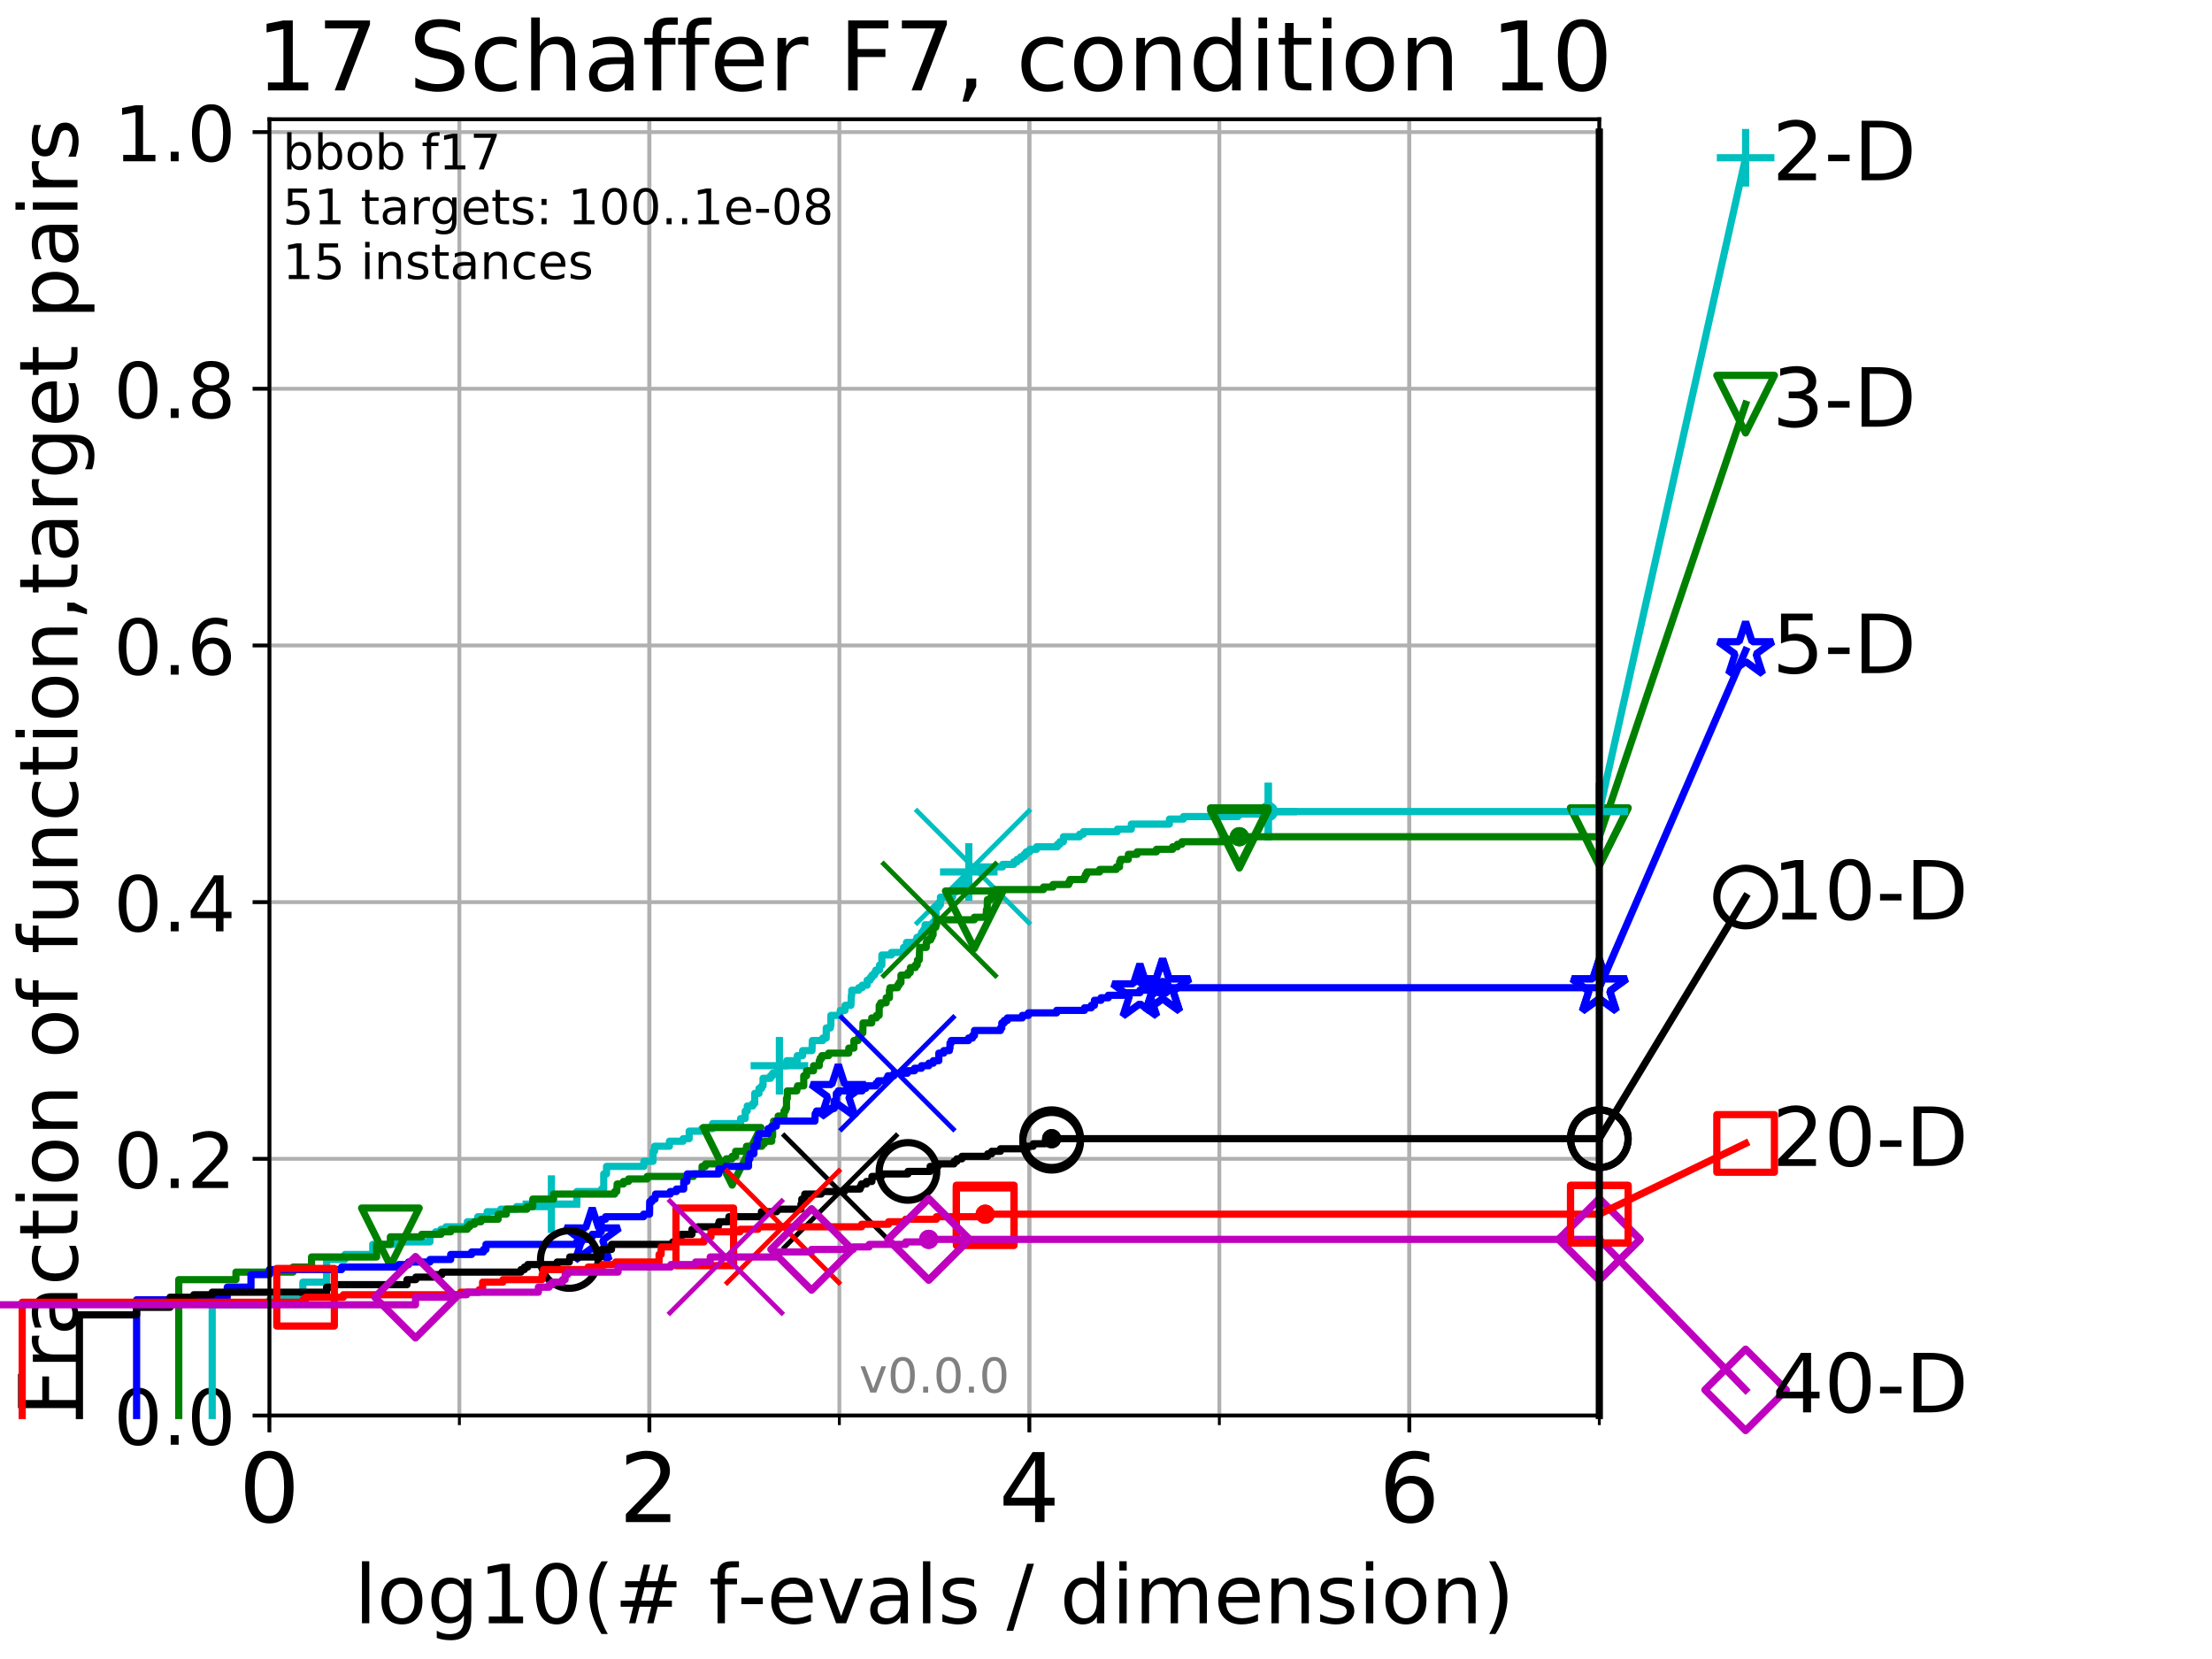 <?xml version="1.0" encoding="utf-8" standalone="no"?>
<!DOCTYPE svg PUBLIC "-//W3C//DTD SVG 1.1//EN"
  "http://www.w3.org/Graphics/SVG/1.1/DTD/svg11.dtd">
<!-- Created with matplotlib (http://matplotlib.org/) -->
<svg height="345.6pt" version="1.1" viewBox="0 0 460.8 345.6" width="460.8pt" xmlns="http://www.w3.org/2000/svg" xmlns:xlink="http://www.w3.org/1999/xlink">
 <defs>
  <style type="text/css">
*{stroke-linecap:butt;stroke-linejoin:round;}
  </style>
 </defs>
 <g id="figure_1">
  <g id="patch_1">
   <path d="M 0 345.6 
L 460.8 345.6 
L 460.8 0 
L 0 0 
z
" style="fill:#ffffff;"/>
  </g>
  <g id="axes_1">
   <g id="patch_2">
    <path d="M 56.12 294.88 
L 333.168 294.88 
L 333.168 24.84 
L 56.12 24.84 
z
" style="fill:#ffffff;"/>
   </g>
   <g id="matplotlib.axis_1">
    <g id="xtick_1">
     <g id="line2d_1">
      <path clip-path="url(#p8480b1a5fe)" d="M 56.12 294.88 
L 56.12 24.84 
" style="fill:none;stroke:#b0b0b0;stroke-linecap:square;stroke-width:0.8;"/>
     </g>
     <g id="line2d_2">
      <defs>
       <path d="M 0 0 
L 0 3.5 
" id="m1ea74128ca" style="stroke:#000000;stroke-width:0.8;"/>
      </defs>
      <g>
       <use style="stroke:#000000;stroke-width:0.8;" x="56.12" xlink:href="#m1ea74128ca" y="294.88"/>
      </g>
     </g>
     <g id="text_1">
      <!-- 0 -->
      <defs>
       <path d="M 31.781 66.406 
Q 24.172 66.406 20.328 58.906 
Q 16.5 51.422 16.5 36.375 
Q 16.5 21.391 20.328 13.891 
Q 24.172 6.391 31.781 6.391 
Q 39.453 6.391 43.281 13.891 
Q 47.125 21.391 47.125 36.375 
Q 47.125 51.422 43.281 58.906 
Q 39.453 66.406 31.781 66.406 
z
M 31.781 74.219 
Q 44.047 74.219 50.516 64.516 
Q 56.984 54.828 56.984 36.375 
Q 56.984 17.969 50.516 8.266 
Q 44.047 -1.422 31.781 -1.422 
Q 19.531 -1.422 13.062 8.266 
Q 6.594 17.969 6.594 36.375 
Q 6.594 54.828 13.062 64.516 
Q 19.531 74.219 31.781 74.219 
z
" id="DejaVuSans-30"/>
      </defs>
      <g transform="translate(49.758 317.077)scale(0.2 -0.2)">
       <use xlink:href="#DejaVuSans-30"/>
      </g>
     </g>
    </g>
    <g id="xtick_2">
     <g id="line2d_3">
      <path clip-path="url(#p8480b1a5fe)" d="M 135.277 294.88 
L 135.277 24.84 
" style="fill:none;stroke:#b0b0b0;stroke-linecap:square;stroke-width:0.8;"/>
     </g>
     <g id="line2d_4">
      <g>
       <use style="stroke:#000000;stroke-width:0.8;" x="135.277" xlink:href="#m1ea74128ca" y="294.88"/>
      </g>
     </g>
     <g id="text_2">
      <!-- 2 -->
      <defs>
       <path d="M 19.188 8.297 
L 53.609 8.297 
L 53.609 0 
L 7.328 0 
L 7.328 8.297 
Q 12.938 14.109 22.625 23.891 
Q 32.328 33.688 34.812 36.531 
Q 39.547 41.844 41.422 45.531 
Q 43.312 49.219 43.312 52.781 
Q 43.312 58.594 39.234 62.25 
Q 35.156 65.922 28.609 65.922 
Q 23.969 65.922 18.812 64.312 
Q 13.672 62.703 7.812 59.422 
L 7.812 69.391 
Q 13.766 71.781 18.938 73 
Q 24.125 74.219 28.422 74.219 
Q 39.75 74.219 46.484 68.547 
Q 53.219 62.891 53.219 53.422 
Q 53.219 48.922 51.531 44.891 
Q 49.859 40.875 45.406 35.406 
Q 44.188 33.984 37.641 27.219 
Q 31.109 20.453 19.188 8.297 
z
" id="DejaVuSans-32"/>
      </defs>
      <g transform="translate(128.914 317.077)scale(0.2 -0.2)">
       <use xlink:href="#DejaVuSans-32"/>
      </g>
     </g>
    </g>
    <g id="xtick_3">
     <g id="line2d_5">
      <path clip-path="url(#p8480b1a5fe)" d="M 214.433 294.88 
L 214.433 24.84 
" style="fill:none;stroke:#b0b0b0;stroke-linecap:square;stroke-width:0.8;"/>
     </g>
     <g id="line2d_6">
      <g>
       <use style="stroke:#000000;stroke-width:0.8;" x="214.433" xlink:href="#m1ea74128ca" y="294.88"/>
      </g>
     </g>
     <g id="text_3">
      <!-- 4 -->
      <defs>
       <path d="M 37.797 64.312 
L 12.891 25.391 
L 37.797 25.391 
z
M 35.203 72.906 
L 47.609 72.906 
L 47.609 25.391 
L 58.016 25.391 
L 58.016 17.188 
L 47.609 17.188 
L 47.609 0 
L 37.797 0 
L 37.797 17.188 
L 4.891 17.188 
L 4.891 26.703 
z
" id="DejaVuSans-34"/>
      </defs>
      <g transform="translate(208.071 317.077)scale(0.2 -0.2)">
       <use xlink:href="#DejaVuSans-34"/>
      </g>
     </g>
    </g>
    <g id="xtick_4">
     <g id="line2d_7">
      <path clip-path="url(#p8480b1a5fe)" d="M 293.59 294.88 
L 293.59 24.84 
" style="fill:none;stroke:#b0b0b0;stroke-linecap:square;stroke-width:0.8;"/>
     </g>
     <g id="line2d_8">
      <g>
       <use style="stroke:#000000;stroke-width:0.8;" x="293.59" xlink:href="#m1ea74128ca" y="294.88"/>
      </g>
     </g>
     <g id="text_4">
      <!-- 6 -->
      <defs>
       <path d="M 33.016 40.375 
Q 26.375 40.375 22.484 35.828 
Q 18.609 31.297 18.609 23.391 
Q 18.609 15.531 22.484 10.953 
Q 26.375 6.391 33.016 6.391 
Q 39.656 6.391 43.531 10.953 
Q 47.406 15.531 47.406 23.391 
Q 47.406 31.297 43.531 35.828 
Q 39.656 40.375 33.016 40.375 
z
M 52.594 71.297 
L 52.594 62.312 
Q 48.875 64.062 45.094 64.984 
Q 41.312 65.922 37.594 65.922 
Q 27.828 65.922 22.672 59.328 
Q 17.531 52.734 16.797 39.406 
Q 19.672 43.656 24.016 45.922 
Q 28.375 48.188 33.594 48.188 
Q 44.578 48.188 50.953 41.516 
Q 57.328 34.859 57.328 23.391 
Q 57.328 12.156 50.688 5.359 
Q 44.047 -1.422 33.016 -1.422 
Q 20.359 -1.422 13.672 8.266 
Q 6.984 17.969 6.984 36.375 
Q 6.984 53.656 15.188 63.938 
Q 23.391 74.219 37.203 74.219 
Q 40.922 74.219 44.703 73.484 
Q 48.484 72.75 52.594 71.297 
z
" id="DejaVuSans-36"/>
      </defs>
      <g transform="translate(287.227 317.077)scale(0.2 -0.2)">
       <use xlink:href="#DejaVuSans-36"/>
      </g>
     </g>
    </g>
    <g id="xtick_5">
     <g id="line2d_9">
      <path clip-path="url(#p8480b1a5fe)" d="M 56.12 294.88 
L 56.12 24.84 
" style="fill:none;stroke:#b0b0b0;stroke-linecap:square;stroke-width:0.8;"/>
     </g>
     <g id="line2d_10">
      <defs>
       <path d="M 0 0 
L 0 2 
" id="m0b90001c55" style="stroke:#000000;stroke-width:0.6;"/>
      </defs>
      <g>
       <use style="stroke:#000000;stroke-width:0.6;" x="56.12" xlink:href="#m0b90001c55" y="294.88"/>
      </g>
     </g>
    </g>
    <g id="xtick_6">
     <g id="line2d_11">
      <path clip-path="url(#p8480b1a5fe)" d="M 95.698 294.88 
L 95.698 24.84 
" style="fill:none;stroke:#b0b0b0;stroke-linecap:square;stroke-width:0.8;"/>
     </g>
     <g id="line2d_12">
      <g>
       <use style="stroke:#000000;stroke-width:0.6;" x="95.698" xlink:href="#m0b90001c55" y="294.88"/>
      </g>
     </g>
    </g>
    <g id="xtick_7">
     <g id="line2d_13">
      <path clip-path="url(#p8480b1a5fe)" d="M 135.277 294.88 
L 135.277 24.84 
" style="fill:none;stroke:#b0b0b0;stroke-linecap:square;stroke-width:0.8;"/>
     </g>
     <g id="line2d_14">
      <g>
       <use style="stroke:#000000;stroke-width:0.6;" x="135.277" xlink:href="#m0b90001c55" y="294.88"/>
      </g>
     </g>
    </g>
    <g id="xtick_8">
     <g id="line2d_15">
      <path clip-path="url(#p8480b1a5fe)" d="M 174.855 294.88 
L 174.855 24.84 
" style="fill:none;stroke:#b0b0b0;stroke-linecap:square;stroke-width:0.8;"/>
     </g>
     <g id="line2d_16">
      <g>
       <use style="stroke:#000000;stroke-width:0.6;" x="174.855" xlink:href="#m0b90001c55" y="294.88"/>
      </g>
     </g>
    </g>
    <g id="xtick_9">
     <g id="line2d_17">
      <path clip-path="url(#p8480b1a5fe)" d="M 214.433 294.88 
L 214.433 24.84 
" style="fill:none;stroke:#b0b0b0;stroke-linecap:square;stroke-width:0.8;"/>
     </g>
     <g id="line2d_18">
      <g>
       <use style="stroke:#000000;stroke-width:0.6;" x="214.433" xlink:href="#m0b90001c55" y="294.88"/>
      </g>
     </g>
    </g>
    <g id="xtick_10">
     <g id="line2d_19">
      <path clip-path="url(#p8480b1a5fe)" d="M 254.011 294.88 
L 254.011 24.84 
" style="fill:none;stroke:#b0b0b0;stroke-linecap:square;stroke-width:0.8;"/>
     </g>
     <g id="line2d_20">
      <g>
       <use style="stroke:#000000;stroke-width:0.6;" x="254.011" xlink:href="#m0b90001c55" y="294.88"/>
      </g>
     </g>
    </g>
    <g id="xtick_11">
     <g id="line2d_21">
      <path clip-path="url(#p8480b1a5fe)" d="M 293.59 294.88 
L 293.59 24.84 
" style="fill:none;stroke:#b0b0b0;stroke-linecap:square;stroke-width:0.8;"/>
     </g>
     <g id="line2d_22">
      <g>
       <use style="stroke:#000000;stroke-width:0.6;" x="293.59" xlink:href="#m0b90001c55" y="294.88"/>
      </g>
     </g>
    </g>
    <g id="xtick_12">
     <g id="line2d_23">
      <path clip-path="url(#p8480b1a5fe)" d="M 333.168 294.88 
L 333.168 24.84 
" style="fill:none;stroke:#b0b0b0;stroke-linecap:square;stroke-width:0.8;"/>
     </g>
     <g id="line2d_24">
      <g>
       <use style="stroke:#000000;stroke-width:0.6;" x="333.168" xlink:href="#m0b90001c55" y="294.88"/>
      </g>
     </g>
    </g>
    <g id="text_5">
     <!-- log10(# f-evals / dimension) -->
     <defs>
      <path d="M 9.422 75.984 
L 18.406 75.984 
L 18.406 0 
L 9.422 0 
z
" id="DejaVuSans-6c"/>
      <path d="M 30.609 48.391 
Q 23.391 48.391 19.188 42.75 
Q 14.984 37.109 14.984 27.297 
Q 14.984 17.484 19.156 11.844 
Q 23.344 6.203 30.609 6.203 
Q 37.797 6.203 41.984 11.859 
Q 46.188 17.531 46.188 27.297 
Q 46.188 37.016 41.984 42.703 
Q 37.797 48.391 30.609 48.391 
z
M 30.609 56 
Q 42.328 56 49.016 48.375 
Q 55.719 40.766 55.719 27.297 
Q 55.719 13.875 49.016 6.219 
Q 42.328 -1.422 30.609 -1.422 
Q 18.844 -1.422 12.172 6.219 
Q 5.516 13.875 5.516 27.297 
Q 5.516 40.766 12.172 48.375 
Q 18.844 56 30.609 56 
z
" id="DejaVuSans-6f"/>
      <path d="M 45.406 27.984 
Q 45.406 37.75 41.375 43.109 
Q 37.359 48.484 30.078 48.484 
Q 22.859 48.484 18.828 43.109 
Q 14.797 37.75 14.797 27.984 
Q 14.797 18.266 18.828 12.891 
Q 22.859 7.516 30.078 7.516 
Q 37.359 7.516 41.375 12.891 
Q 45.406 18.266 45.406 27.984 
z
M 54.391 6.781 
Q 54.391 -7.172 48.188 -13.984 
Q 42 -20.797 29.203 -20.797 
Q 24.469 -20.797 20.266 -20.094 
Q 16.062 -19.391 12.109 -17.922 
L 12.109 -9.188 
Q 16.062 -11.328 19.922 -12.344 
Q 23.781 -13.375 27.781 -13.375 
Q 36.625 -13.375 41.016 -8.766 
Q 45.406 -4.156 45.406 5.172 
L 45.406 9.625 
Q 42.625 4.781 38.281 2.391 
Q 33.938 0 27.875 0 
Q 17.828 0 11.672 7.656 
Q 5.516 15.328 5.516 27.984 
Q 5.516 40.672 11.672 48.328 
Q 17.828 56 27.875 56 
Q 33.938 56 38.281 53.609 
Q 42.625 51.219 45.406 46.391 
L 45.406 54.688 
L 54.391 54.688 
z
" id="DejaVuSans-67"/>
      <path d="M 12.406 8.297 
L 28.516 8.297 
L 28.516 63.922 
L 10.984 60.406 
L 10.984 69.391 
L 28.422 72.906 
L 38.281 72.906 
L 38.281 8.297 
L 54.391 8.297 
L 54.391 0 
L 12.406 0 
z
" id="DejaVuSans-31"/>
      <path d="M 31 75.875 
Q 24.469 64.656 21.281 53.656 
Q 18.109 42.672 18.109 31.391 
Q 18.109 20.125 21.312 9.062 
Q 24.516 -2 31 -13.188 
L 23.188 -13.188 
Q 15.875 -1.703 12.234 9.375 
Q 8.594 20.453 8.594 31.391 
Q 8.594 42.281 12.203 53.312 
Q 15.828 64.359 23.188 75.875 
z
" id="DejaVuSans-28"/>
      <path d="M 51.125 44 
L 36.922 44 
L 32.812 27.688 
L 47.125 27.688 
z
M 43.797 71.781 
L 38.719 51.516 
L 52.984 51.516 
L 58.109 71.781 
L 65.922 71.781 
L 60.891 51.516 
L 76.125 51.516 
L 76.125 44 
L 58.984 44 
L 54.984 27.688 
L 70.516 27.688 
L 70.516 20.219 
L 53.078 20.219 
L 48 0 
L 40.188 0 
L 45.219 20.219 
L 30.906 20.219 
L 25.875 0 
L 18.016 0 
L 23.094 20.219 
L 7.719 20.219 
L 7.719 27.688 
L 24.906 27.688 
L 29 44 
L 13.281 44 
L 13.281 51.516 
L 30.906 51.516 
L 35.891 71.781 
z
" id="DejaVuSans-23"/>
      <path id="DejaVuSans-20"/>
      <path d="M 37.109 75.984 
L 37.109 68.5 
L 28.516 68.5 
Q 23.688 68.5 21.797 66.547 
Q 19.922 64.594 19.922 59.516 
L 19.922 54.688 
L 34.719 54.688 
L 34.719 47.703 
L 19.922 47.703 
L 19.922 0 
L 10.891 0 
L 10.891 47.703 
L 2.297 47.703 
L 2.297 54.688 
L 10.891 54.688 
L 10.891 58.5 
Q 10.891 67.625 15.141 71.797 
Q 19.391 75.984 28.609 75.984 
z
" id="DejaVuSans-66"/>
      <path d="M 4.891 31.391 
L 31.203 31.391 
L 31.203 23.391 
L 4.891 23.391 
z
" id="DejaVuSans-2d"/>
      <path d="M 56.203 29.594 
L 56.203 25.203 
L 14.891 25.203 
Q 15.484 15.922 20.484 11.062 
Q 25.484 6.203 34.422 6.203 
Q 39.594 6.203 44.453 7.469 
Q 49.312 8.734 54.109 11.281 
L 54.109 2.781 
Q 49.266 0.734 44.188 -0.344 
Q 39.109 -1.422 33.891 -1.422 
Q 20.797 -1.422 13.156 6.188 
Q 5.516 13.812 5.516 26.812 
Q 5.516 40.234 12.766 48.109 
Q 20.016 56 32.328 56 
Q 43.359 56 49.781 48.891 
Q 56.203 41.797 56.203 29.594 
z
M 47.219 32.234 
Q 47.125 39.594 43.094 43.984 
Q 39.062 48.391 32.422 48.391 
Q 24.906 48.391 20.391 44.141 
Q 15.875 39.891 15.188 32.172 
z
" id="DejaVuSans-65"/>
      <path d="M 2.984 54.688 
L 12.5 54.688 
L 29.594 8.797 
L 46.688 54.688 
L 56.203 54.688 
L 35.688 0 
L 23.484 0 
z
" id="DejaVuSans-76"/>
      <path d="M 34.281 27.484 
Q 23.391 27.484 19.188 25 
Q 14.984 22.516 14.984 16.5 
Q 14.984 11.719 18.141 8.906 
Q 21.297 6.109 26.703 6.109 
Q 34.188 6.109 38.703 11.406 
Q 43.219 16.703 43.219 25.484 
L 43.219 27.484 
z
M 52.203 31.203 
L 52.203 0 
L 43.219 0 
L 43.219 8.297 
Q 40.141 3.328 35.547 0.953 
Q 30.953 -1.422 24.312 -1.422 
Q 15.922 -1.422 10.953 3.297 
Q 6 8.016 6 15.922 
Q 6 25.141 12.172 29.828 
Q 18.359 34.516 30.609 34.516 
L 43.219 34.516 
L 43.219 35.406 
Q 43.219 41.609 39.141 45 
Q 35.062 48.391 27.688 48.391 
Q 23 48.391 18.547 47.266 
Q 14.109 46.141 10.016 43.891 
L 10.016 52.203 
Q 14.938 54.109 19.578 55.047 
Q 24.219 56 28.609 56 
Q 40.484 56 46.344 49.844 
Q 52.203 43.703 52.203 31.203 
z
" id="DejaVuSans-61"/>
      <path d="M 44.281 53.078 
L 44.281 44.578 
Q 40.484 46.531 36.375 47.5 
Q 32.281 48.484 27.875 48.484 
Q 21.188 48.484 17.844 46.438 
Q 14.5 44.391 14.5 40.281 
Q 14.5 37.156 16.891 35.375 
Q 19.281 33.594 26.516 31.984 
L 29.594 31.297 
Q 39.156 29.25 43.188 25.516 
Q 47.219 21.781 47.219 15.094 
Q 47.219 7.469 41.188 3.016 
Q 35.156 -1.422 24.609 -1.422 
Q 20.219 -1.422 15.453 -0.562 
Q 10.688 0.297 5.422 2 
L 5.422 11.281 
Q 10.406 8.688 15.234 7.391 
Q 20.062 6.109 24.812 6.109 
Q 31.156 6.109 34.562 8.281 
Q 37.984 10.453 37.984 14.406 
Q 37.984 18.062 35.516 20.016 
Q 33.062 21.969 24.703 23.781 
L 21.578 24.516 
Q 13.234 26.266 9.516 29.906 
Q 5.812 33.547 5.812 39.891 
Q 5.812 47.609 11.281 51.797 
Q 16.75 56 26.812 56 
Q 31.781 56 36.172 55.266 
Q 40.578 54.547 44.281 53.078 
z
" id="DejaVuSans-73"/>
      <path d="M 25.391 72.906 
L 33.688 72.906 
L 8.297 -9.281 
L 0 -9.281 
z
" id="DejaVuSans-2f"/>
      <path d="M 45.406 46.391 
L 45.406 75.984 
L 54.391 75.984 
L 54.391 0 
L 45.406 0 
L 45.406 8.203 
Q 42.578 3.328 38.25 0.953 
Q 33.938 -1.422 27.875 -1.422 
Q 17.969 -1.422 11.734 6.484 
Q 5.516 14.406 5.516 27.297 
Q 5.516 40.188 11.734 48.094 
Q 17.969 56 27.875 56 
Q 33.938 56 38.25 53.625 
Q 42.578 51.266 45.406 46.391 
z
M 14.797 27.297 
Q 14.797 17.391 18.875 11.75 
Q 22.953 6.109 30.078 6.109 
Q 37.203 6.109 41.297 11.75 
Q 45.406 17.391 45.406 27.297 
Q 45.406 37.203 41.297 42.844 
Q 37.203 48.484 30.078 48.484 
Q 22.953 48.484 18.875 42.844 
Q 14.797 37.203 14.797 27.297 
z
" id="DejaVuSans-64"/>
      <path d="M 9.422 54.688 
L 18.406 54.688 
L 18.406 0 
L 9.422 0 
z
M 9.422 75.984 
L 18.406 75.984 
L 18.406 64.594 
L 9.422 64.594 
z
" id="DejaVuSans-69"/>
      <path d="M 52 44.188 
Q 55.375 50.25 60.062 53.125 
Q 64.75 56 71.094 56 
Q 79.641 56 84.281 50.016 
Q 88.922 44.047 88.922 33.016 
L 88.922 0 
L 79.891 0 
L 79.891 32.719 
Q 79.891 40.578 77.094 44.375 
Q 74.312 48.188 68.609 48.188 
Q 61.625 48.188 57.562 43.547 
Q 53.516 38.922 53.516 30.906 
L 53.516 0 
L 44.484 0 
L 44.484 32.719 
Q 44.484 40.625 41.703 44.406 
Q 38.922 48.188 33.109 48.188 
Q 26.219 48.188 22.156 43.531 
Q 18.109 38.875 18.109 30.906 
L 18.109 0 
L 9.078 0 
L 9.078 54.688 
L 18.109 54.688 
L 18.109 46.188 
Q 21.188 51.219 25.484 53.609 
Q 29.781 56 35.688 56 
Q 41.656 56 45.828 52.969 
Q 50 49.953 52 44.188 
z
" id="DejaVuSans-6d"/>
      <path d="M 54.891 33.016 
L 54.891 0 
L 45.906 0 
L 45.906 32.719 
Q 45.906 40.484 42.875 44.328 
Q 39.844 48.188 33.797 48.188 
Q 26.516 48.188 22.312 43.547 
Q 18.109 38.922 18.109 30.906 
L 18.109 0 
L 9.078 0 
L 9.078 54.688 
L 18.109 54.688 
L 18.109 46.188 
Q 21.344 51.125 25.703 53.562 
Q 30.078 56 35.797 56 
Q 45.219 56 50.047 50.172 
Q 54.891 44.344 54.891 33.016 
z
" id="DejaVuSans-6e"/>
      <path d="M 8.016 75.875 
L 15.828 75.875 
Q 23.141 64.359 26.781 53.312 
Q 30.422 42.281 30.422 31.391 
Q 30.422 20.453 26.781 9.375 
Q 23.141 -1.703 15.828 -13.188 
L 8.016 -13.188 
Q 14.5 -2 17.703 9.062 
Q 20.906 20.125 20.906 31.391 
Q 20.906 42.672 17.703 53.656 
Q 14.5 64.656 8.016 75.875 
z
" id="DejaVuSans-29"/>
     </defs>
     <g transform="translate(73.803 338.154)scale(0.17 -0.17)">
      <use xlink:href="#DejaVuSans-6c"/>
      <use x="27.783" xlink:href="#DejaVuSans-6f"/>
      <use x="88.965" xlink:href="#DejaVuSans-67"/>
      <use x="152.441" xlink:href="#DejaVuSans-31"/>
      <use x="216.064" xlink:href="#DejaVuSans-30"/>
      <use x="279.688" xlink:href="#DejaVuSans-28"/>
      <use x="318.701" xlink:href="#DejaVuSans-23"/>
      <use x="402.49" xlink:href="#DejaVuSans-20"/>
      <use x="434.277" xlink:href="#DejaVuSans-66"/>
      <use x="469.404" xlink:href="#DejaVuSans-2d"/>
      <use x="505.488" xlink:href="#DejaVuSans-65"/>
      <use x="567.012" xlink:href="#DejaVuSans-76"/>
      <use x="626.191" xlink:href="#DejaVuSans-61"/>
      <use x="687.471" xlink:href="#DejaVuSans-6c"/>
      <use x="715.254" xlink:href="#DejaVuSans-73"/>
      <use x="767.354" xlink:href="#DejaVuSans-20"/>
      <use x="799.141" xlink:href="#DejaVuSans-2f"/>
      <use x="832.832" xlink:href="#DejaVuSans-20"/>
      <use x="864.619" xlink:href="#DejaVuSans-64"/>
      <use x="928.096" xlink:href="#DejaVuSans-69"/>
      <use x="955.879" xlink:href="#DejaVuSans-6d"/>
      <use x="1053.291" xlink:href="#DejaVuSans-65"/>
      <use x="1114.814" xlink:href="#DejaVuSans-6e"/>
      <use x="1178.193" xlink:href="#DejaVuSans-73"/>
      <use x="1230.293" xlink:href="#DejaVuSans-69"/>
      <use x="1258.076" xlink:href="#DejaVuSans-6f"/>
      <use x="1319.258" xlink:href="#DejaVuSans-6e"/>
      <use x="1382.637" xlink:href="#DejaVuSans-29"/>
     </g>
    </g>
   </g>
   <g id="matplotlib.axis_2">
    <g id="ytick_1">
     <g id="line2d_25">
      <path clip-path="url(#p8480b1a5fe)" d="M 56.12 294.88 
L 333.168 294.88 
" style="fill:none;stroke:#b0b0b0;stroke-linecap:square;stroke-width:0.8;"/>
     </g>
     <g id="line2d_26">
      <defs>
       <path d="M 0 0 
L -3.5 0 
" id="m2e51e556bc" style="stroke:#000000;stroke-width:0.8;"/>
      </defs>
      <g>
       <use style="stroke:#000000;stroke-width:0.8;" x="56.12" xlink:href="#m2e51e556bc" y="294.88"/>
      </g>
     </g>
     <g id="text_6">
      <!-- 0.0 -->
      <defs>
       <path d="M 10.688 12.406 
L 21 12.406 
L 21 0 
L 10.688 0 
z
" id="DejaVuSans-2e"/>
      </defs>
      <g transform="translate(23.675 300.959)scale(0.16 -0.16)">
       <use xlink:href="#DejaVuSans-30"/>
       <use x="63.623" xlink:href="#DejaVuSans-2e"/>
       <use x="95.41" xlink:href="#DejaVuSans-30"/>
      </g>
     </g>
    </g>
    <g id="ytick_2">
     <g id="line2d_27">
      <path clip-path="url(#p8480b1a5fe)" d="M 56.12 241.407 
L 333.168 241.407 
" style="fill:none;stroke:#b0b0b0;stroke-linecap:square;stroke-width:0.8;"/>
     </g>
     <g id="line2d_28">
      <g>
       <use style="stroke:#000000;stroke-width:0.8;" x="56.12" xlink:href="#m2e51e556bc" y="241.407"/>
      </g>
     </g>
     <g id="text_7">
      <!-- 0.2 -->
      <g transform="translate(23.675 247.485)scale(0.16 -0.16)">
       <use xlink:href="#DejaVuSans-30"/>
       <use x="63.623" xlink:href="#DejaVuSans-2e"/>
       <use x="95.41" xlink:href="#DejaVuSans-32"/>
      </g>
     </g>
    </g>
    <g id="ytick_3">
     <g id="line2d_29">
      <path clip-path="url(#p8480b1a5fe)" d="M 56.12 187.933 
L 333.168 187.933 
" style="fill:none;stroke:#b0b0b0;stroke-linecap:square;stroke-width:0.8;"/>
     </g>
     <g id="line2d_30">
      <g>
       <use style="stroke:#000000;stroke-width:0.8;" x="56.12" xlink:href="#m2e51e556bc" y="187.933"/>
      </g>
     </g>
     <g id="text_8">
      <!-- 0.4 -->
      <g transform="translate(23.675 194.012)scale(0.16 -0.16)">
       <use xlink:href="#DejaVuSans-30"/>
       <use x="63.623" xlink:href="#DejaVuSans-2e"/>
       <use x="95.41" xlink:href="#DejaVuSans-34"/>
      </g>
     </g>
    </g>
    <g id="ytick_4">
     <g id="line2d_31">
      <path clip-path="url(#p8480b1a5fe)" d="M 56.12 134.46 
L 333.168 134.46 
" style="fill:none;stroke:#b0b0b0;stroke-linecap:square;stroke-width:0.8;"/>
     </g>
     <g id="line2d_32">
      <g>
       <use style="stroke:#000000;stroke-width:0.8;" x="56.12" xlink:href="#m2e51e556bc" y="134.46"/>
      </g>
     </g>
     <g id="text_9">
      <!-- 0.6 -->
      <g transform="translate(23.675 140.539)scale(0.16 -0.16)">
       <use xlink:href="#DejaVuSans-30"/>
       <use x="63.623" xlink:href="#DejaVuSans-2e"/>
       <use x="95.41" xlink:href="#DejaVuSans-36"/>
      </g>
     </g>
    </g>
    <g id="ytick_5">
     <g id="line2d_33">
      <path clip-path="url(#p8480b1a5fe)" d="M 56.12 80.987 
L 333.168 80.987 
" style="fill:none;stroke:#b0b0b0;stroke-linecap:square;stroke-width:0.8;"/>
     </g>
     <g id="line2d_34">
      <g>
       <use style="stroke:#000000;stroke-width:0.8;" x="56.12" xlink:href="#m2e51e556bc" y="80.987"/>
      </g>
     </g>
     <g id="text_10">
      <!-- 0.8 -->
      <defs>
       <path d="M 31.781 34.625 
Q 24.75 34.625 20.719 30.859 
Q 16.703 27.094 16.703 20.516 
Q 16.703 13.922 20.719 10.156 
Q 24.75 6.391 31.781 6.391 
Q 38.812 6.391 42.859 10.172 
Q 46.922 13.969 46.922 20.516 
Q 46.922 27.094 42.891 30.859 
Q 38.875 34.625 31.781 34.625 
z
M 21.922 38.812 
Q 15.578 40.375 12.031 44.719 
Q 8.5 49.078 8.5 55.328 
Q 8.5 64.062 14.719 69.141 
Q 20.953 74.219 31.781 74.219 
Q 42.672 74.219 48.875 69.141 
Q 55.078 64.062 55.078 55.328 
Q 55.078 49.078 51.531 44.719 
Q 48 40.375 41.703 38.812 
Q 48.828 37.156 52.797 32.312 
Q 56.781 27.484 56.781 20.516 
Q 56.781 9.906 50.312 4.234 
Q 43.844 -1.422 31.781 -1.422 
Q 19.734 -1.422 13.25 4.234 
Q 6.781 9.906 6.781 20.516 
Q 6.781 27.484 10.781 32.312 
Q 14.797 37.156 21.922 38.812 
z
M 18.312 54.391 
Q 18.312 48.734 21.844 45.562 
Q 25.391 42.391 31.781 42.391 
Q 38.141 42.391 41.719 45.562 
Q 45.312 48.734 45.312 54.391 
Q 45.312 60.062 41.719 63.234 
Q 38.141 66.406 31.781 66.406 
Q 25.391 66.406 21.844 63.234 
Q 18.312 60.062 18.312 54.391 
z
" id="DejaVuSans-38"/>
      </defs>
      <g transform="translate(23.675 87.066)scale(0.16 -0.16)">
       <use xlink:href="#DejaVuSans-30"/>
       <use x="63.623" xlink:href="#DejaVuSans-2e"/>
       <use x="95.41" xlink:href="#DejaVuSans-38"/>
      </g>
     </g>
    </g>
    <g id="ytick_6">
     <g id="line2d_35">
      <path clip-path="url(#p8480b1a5fe)" d="M 56.12 27.514 
L 333.168 27.514 
" style="fill:none;stroke:#b0b0b0;stroke-linecap:square;stroke-width:0.8;"/>
     </g>
     <g id="line2d_36">
      <g>
       <use style="stroke:#000000;stroke-width:0.8;" x="56.12" xlink:href="#m2e51e556bc" y="27.514"/>
      </g>
     </g>
     <g id="text_11">
      <!-- 1.0 -->
      <g transform="translate(23.675 33.592)scale(0.16 -0.16)">
       <use xlink:href="#DejaVuSans-31"/>
       <use x="63.623" xlink:href="#DejaVuSans-2e"/>
       <use x="95.41" xlink:href="#DejaVuSans-30"/>
      </g>
     </g>
    </g>
    <g id="text_12">
     <!-- Fraction of function,target pairs -->
     <defs>
      <path d="M 9.812 72.906 
L 51.703 72.906 
L 51.703 64.594 
L 19.672 64.594 
L 19.672 43.109 
L 48.578 43.109 
L 48.578 34.812 
L 19.672 34.812 
L 19.672 0 
L 9.812 0 
z
" id="DejaVuSans-46"/>
      <path d="M 41.109 46.297 
Q 39.594 47.172 37.812 47.578 
Q 36.031 48 33.891 48 
Q 26.266 48 22.188 43.047 
Q 18.109 38.094 18.109 28.812 
L 18.109 0 
L 9.078 0 
L 9.078 54.688 
L 18.109 54.688 
L 18.109 46.188 
Q 20.953 51.172 25.484 53.578 
Q 30.031 56 36.531 56 
Q 37.453 56 38.578 55.875 
Q 39.703 55.766 41.062 55.516 
z
" id="DejaVuSans-72"/>
      <path d="M 48.781 52.594 
L 48.781 44.188 
Q 44.969 46.297 41.141 47.344 
Q 37.312 48.391 33.406 48.391 
Q 24.656 48.391 19.812 42.844 
Q 14.984 37.312 14.984 27.297 
Q 14.984 17.281 19.812 11.734 
Q 24.656 6.203 33.406 6.203 
Q 37.312 6.203 41.141 7.25 
Q 44.969 8.297 48.781 10.406 
L 48.781 2.094 
Q 45.016 0.344 40.984 -0.531 
Q 36.969 -1.422 32.422 -1.422 
Q 20.062 -1.422 12.781 6.344 
Q 5.516 14.109 5.516 27.297 
Q 5.516 40.672 12.859 48.328 
Q 20.219 56 33.016 56 
Q 37.156 56 41.109 55.141 
Q 45.062 54.297 48.781 52.594 
z
" id="DejaVuSans-63"/>
      <path d="M 18.312 70.219 
L 18.312 54.688 
L 36.812 54.688 
L 36.812 47.703 
L 18.312 47.703 
L 18.312 18.016 
Q 18.312 11.328 20.141 9.422 
Q 21.969 7.516 27.594 7.516 
L 36.812 7.516 
L 36.812 0 
L 27.594 0 
Q 17.188 0 13.234 3.875 
Q 9.281 7.766 9.281 18.016 
L 9.281 47.703 
L 2.688 47.703 
L 2.688 54.688 
L 9.281 54.688 
L 9.281 70.219 
z
" id="DejaVuSans-74"/>
      <path d="M 8.5 21.578 
L 8.5 54.688 
L 17.484 54.688 
L 17.484 21.922 
Q 17.484 14.156 20.5 10.266 
Q 23.531 6.391 29.594 6.391 
Q 36.859 6.391 41.078 11.031 
Q 45.312 15.672 45.312 23.688 
L 45.312 54.688 
L 54.297 54.688 
L 54.297 0 
L 45.312 0 
L 45.312 8.406 
Q 42.047 3.422 37.719 1 
Q 33.406 -1.422 27.688 -1.422 
Q 18.266 -1.422 13.375 4.438 
Q 8.5 10.297 8.5 21.578 
z
M 31.109 56 
z
" id="DejaVuSans-75"/>
      <path d="M 11.719 12.406 
L 22.016 12.406 
L 22.016 4 
L 14.016 -11.625 
L 7.719 -11.625 
L 11.719 4 
z
" id="DejaVuSans-2c"/>
      <path d="M 18.109 8.203 
L 18.109 -20.797 
L 9.078 -20.797 
L 9.078 54.688 
L 18.109 54.688 
L 18.109 46.391 
Q 20.953 51.266 25.266 53.625 
Q 29.594 56 35.594 56 
Q 45.562 56 51.781 48.094 
Q 58.016 40.188 58.016 27.297 
Q 58.016 14.406 51.781 6.484 
Q 45.562 -1.422 35.594 -1.422 
Q 29.594 -1.422 25.266 0.953 
Q 20.953 3.328 18.109 8.203 
z
M 48.688 27.297 
Q 48.688 37.203 44.609 42.844 
Q 40.531 48.484 33.406 48.484 
Q 26.266 48.484 22.188 42.844 
Q 18.109 37.203 18.109 27.297 
Q 18.109 17.391 22.188 11.75 
Q 26.266 6.109 33.406 6.109 
Q 40.531 6.109 44.609 11.75 
Q 48.688 17.391 48.688 27.297 
z
" id="DejaVuSans-70"/>
     </defs>
     <g transform="translate(16.14 294.999)rotate(-90)scale(0.17 -0.17)">
      <use xlink:href="#DejaVuSans-46"/>
      <use x="57.41" xlink:href="#DejaVuSans-72"/>
      <use x="98.523" xlink:href="#DejaVuSans-61"/>
      <use x="159.803" xlink:href="#DejaVuSans-63"/>
      <use x="214.783" xlink:href="#DejaVuSans-74"/>
      <use x="253.992" xlink:href="#DejaVuSans-69"/>
      <use x="281.775" xlink:href="#DejaVuSans-6f"/>
      <use x="342.957" xlink:href="#DejaVuSans-6e"/>
      <use x="406.336" xlink:href="#DejaVuSans-20"/>
      <use x="438.123" xlink:href="#DejaVuSans-6f"/>
      <use x="499.305" xlink:href="#DejaVuSans-66"/>
      <use x="534.51" xlink:href="#DejaVuSans-20"/>
      <use x="566.297" xlink:href="#DejaVuSans-66"/>
      <use x="601.502" xlink:href="#DejaVuSans-75"/>
      <use x="664.881" xlink:href="#DejaVuSans-6e"/>
      <use x="728.26" xlink:href="#DejaVuSans-63"/>
      <use x="783.24" xlink:href="#DejaVuSans-74"/>
      <use x="822.449" xlink:href="#DejaVuSans-69"/>
      <use x="850.232" xlink:href="#DejaVuSans-6f"/>
      <use x="911.414" xlink:href="#DejaVuSans-6e"/>
      <use x="974.793" xlink:href="#DejaVuSans-2c"/>
      <use x="1006.58" xlink:href="#DejaVuSans-74"/>
      <use x="1045.789" xlink:href="#DejaVuSans-61"/>
      <use x="1107.068" xlink:href="#DejaVuSans-72"/>
      <use x="1148.166" xlink:href="#DejaVuSans-67"/>
      <use x="1211.643" xlink:href="#DejaVuSans-65"/>
      <use x="1273.166" xlink:href="#DejaVuSans-74"/>
      <use x="1312.375" xlink:href="#DejaVuSans-20"/>
      <use x="1344.162" xlink:href="#DejaVuSans-70"/>
      <use x="1407.639" xlink:href="#DejaVuSans-61"/>
      <use x="1468.918" xlink:href="#DejaVuSans-69"/>
      <use x="1496.701" xlink:href="#DejaVuSans-72"/>
      <use x="1537.814" xlink:href="#DejaVuSans-73"/>
     </g>
    </g>
   </g>
   <g id="line2d_37">
    <defs>
     <path d="M 0 1.5 
C 0.398 1.5 0.779 1.342 1.061 1.061 
C 1.342 0.779 1.5 0.398 1.5 0 
C 1.5 -0.398 1.342 -0.779 1.061 -1.061 
C 0.779 -1.342 0.398 -1.5 0 -1.5 
C -0.398 -1.5 -0.779 -1.342 -1.061 -1.061 
C -1.342 -0.779 -1.5 -0.398 -1.5 0 
C -1.5 0.398 -1.342 0.779 -1.061 1.061 
C -0.779 1.342 -0.398 1.5 0 1.5 
z
" id="m7520c66801" style="stroke:#00bfbf;"/>
    </defs>
    <g>
     <use style="fill:#00bfbf;stroke:#00bfbf;" x="264.197" xlink:href="#m7520c66801" y="169.061"/>
     <use style="fill:#00bfbf;stroke:#00bfbf;" x="264.197" xlink:href="#m7520c66801" y="169.061"/>
    </g>
   </g>
   <g id="line2d_38">
    <path d="M 44.206 294.88 
L 44.206 271.813 
L 56.12 271.813 
L 56.12 270.765 
L 63.089 270.765 
L 63.089 267.095 
L 68.034 267.095 
L 68.034 262.377 
L 71.87 262.377 
L 71.87 261.328 
L 77.653 261.328 
L 77.653 259.231 
L 81.973 259.231 
L 81.973 258.707 
L 89.568 258.707 
L 89.568 257.134 
L 90.753 257.134 
L 90.753 256.61 
L 91.863 256.61 
L 91.863 256.086 
L 92.905 256.086 
L 92.905 255.561 
L 97.337 255.561 
L 97.337 254.513 
L 99.534 254.513 
L 99.534 253.464 
L 101.482 253.464 
L 101.482 252.416 
L 104.306 252.416 
L 104.306 251.892 
L 107.613 251.892 
L 107.613 251.367 
L 114.866 251.367 
L 114.866 250.843 
L 120.16 250.843 
L 120.16 248.222 
L 125.31 248.222 
L 125.31 247.698 
L 125.765 247.698 
L 125.765 244.552 
L 126.352 244.552 
L 126.352 242.979 
L 134.121 242.979 
L 134.121 241.931 
L 136.033 241.931 
L 136.033 239.834 
L 136.359 239.834 
L 136.359 238.785 
L 139.452 238.785 
L 139.452 237.737 
L 142.303 237.737 
L 142.303 237.213 
L 143.569 237.213 
L 143.569 235.64 
L 146.173 235.64 
L 146.173 235.116 
L 148.434 235.116 
L 148.434 234.067 
L 154.274 234.067 
L 154.274 233.019 
L 155.243 233.019 
L 155.243 231.446 
L 155.668 231.446 
L 155.668 230.398 
L 156.81 230.398 
L 156.81 229.873 
L 157.222 229.873 
L 157.222 227.776 
L 158.11 227.776 
L 158.11 226.728 
L 158.67 226.728 
L 158.67 226.204 
L 158.954 226.204 
L 158.954 224.631 
L 160.507 224.631 
L 160.507 224.107 
L 160.938 224.107 
L 160.938 223.582 
L 161.895 223.582 
L 161.895 223.058 
L 162.364 223.058 
L 162.364 222.01 
L 163.893 222.01 
L 163.893 220.961 
L 166.089 220.961 
L 166.089 219.913 
L 167.197 219.913 
L 167.197 218.864 
L 169.149 218.864 
L 169.22 216.767 
L 171.391 216.767 
L 171.391 216.243 
L 172.122 216.243 
L 172.122 214.146 
L 172.977 214.146 
L 172.977 213.622 
L 173.092 213.622 
L 173.092 211.525 
L 174.992 211.525 
L 175.043 210.476 
L 176.042 210.476 
L 176.042 209.428 
L 177.265 209.428 
L 177.354 207.331 
L 177.428 207.331 
L 177.428 206.282 
L 178.895 206.282 
L 178.895 205.758 
L 179.614 205.758 
L 179.614 205.234 
L 180.644 205.234 
L 180.644 204.185 
L 181.271 204.185 
L 181.271 203.661 
L 181.64 203.661 
L 181.64 203.137 
L 182.17 203.137 
L 182.17 202.612 
L 182.449 202.612 
L 182.449 202.088 
L 183.216 202.088 
L 183.216 201.04 
L 183.711 201.04 
L 183.711 198.943 
L 185.683 198.943 
L 185.683 198.418 
L 188.223 198.418 
L 188.223 197.37 
L 188.843 197.37 
L 188.843 196.321 
L 190.823 196.321 
L 190.823 195.797 
L 191.016 195.797 
L 191.016 195.273 
L 191.764 195.273 
L 191.764 194.749 
L 191.991 194.749 
L 191.991 194.224 
L 192.386 194.224 
L 192.386 193.7 
L 192.702 193.7 
L 192.702 192.652 
L 194.338 192.652 
L 194.338 192.127 
L 194.81 192.127 
L 194.92 190.555 
L 194.995 190.555 
L 194.995 188.982 
L 195.535 188.982 
L 195.535 188.458 
L 195.91 188.458 
L 195.91 186.885 
L 198.445 186.885 
L 198.445 185.836 
L 199.093 185.836 
L 199.093 184.788 
L 199.727 184.788 
L 199.727 184.264 
L 201.013 184.264 
L 201.013 183.739 
L 201.663 183.739 
L 201.663 182.167 
L 201.819 182.167 
L 201.819 181.642 
L 202.201 181.642 
L 202.201 181.118 
L 202.562 181.118 
L 202.562 180.594 
L 208.851 180.594 
L 208.851 180.07 
L 211.185 180.07 
L 211.185 179.546 
L 211.87 179.546 
L 211.87 179.021 
L 212.614 179.021 
L 212.614 178.497 
L 213.335 178.497 
L 213.335 177.973 
L 213.787 177.973 
L 213.787 177.449 
L 214.541 177.449 
L 214.541 176.924 
L 215.944 176.924 
L 215.944 176.4 
L 220.273 176.4 
L 220.273 175.876 
L 220.803 175.876 
L 220.803 175.352 
L 221.532 175.352 
L 221.532 174.303 
L 224.895 174.303 
L 224.895 173.779 
L 225.689 173.779 
L 225.689 173.255 
L 232.763 173.255 
L 232.763 172.73 
L 235.669 172.73 
L 235.669 171.682 
L 243.61 171.682 
L 243.61 170.633 
L 246.528 170.633 
L 246.528 170.109 
L 257.889 170.109 
L 257.889 169.585 
L 264.197 169.585 
L 264.197 169.061 
L 333.168 169.061 
L 333.168 169.061 
" style="fill:none;stroke:#00bfbf;stroke-linecap:square;stroke-width:1.5;"/>
   </g>
   <g id="line2d_39">
    <defs>
     <path d="M -6 0 
L 6 0 
M 0 6 
L 0 -6 
" id="med472bde1e" style="stroke:#00bfbf;stroke-width:1.5;"/>
    </defs>
    <g>
     <use style="fill-opacity:0;stroke:#00bfbf;stroke-width:1.5;" x="114.866" xlink:href="#med472bde1e" y="250.843"/>
     <use style="fill-opacity:0;stroke:#00bfbf;stroke-width:1.5;" x="162.364" xlink:href="#med472bde1e" y="222.01"/>
     <use style="fill-opacity:0;stroke:#00bfbf;stroke-width:1.5;" x="201.819" xlink:href="#med472bde1e" y="181.642"/>
     <use style="fill-opacity:0;stroke:#00bfbf;stroke-width:1.5;" x="264.197" xlink:href="#med472bde1e" y="169.061"/>
     <use style="fill-opacity:0;stroke:#00bfbf;stroke-width:1.5;" x="264.197" xlink:href="#med472bde1e" y="169.061"/>
     <use style="fill-opacity:0;stroke:#00bfbf;stroke-width:1.5;" x="333.168" xlink:href="#med472bde1e" y="169.061"/>
    </g>
   </g>
   <g id="line2d_40">
    <path style="fill:none;stroke:#00bfbf;stroke-linecap:square;stroke-width:1.5;"/>
    <g/>
   </g>
   <g id="line2d_41">
    <path clip-path="url(#p8480b1a5fe)" d="M 202.692 180.594 
" style="fill:none;stroke:#00bfbf;stroke-linecap:square;stroke-width:1.5;"/>
    <defs>
     <path d="M -12 12 
L 12 -12 
M -12 -12 
L 12 12 
" id="m2979e5c51e" style="stroke:#00bfbf;"/>
    </defs>
    <g clip-path="url(#p8480b1a5fe)">
     <use style="fill:#00bfbf;stroke:#00bfbf;" x="202.692" xlink:href="#m2979e5c51e" y="180.594"/>
    </g>
   </g>
   <g id="line2d_42">
    <defs>
     <path d="M 0 1.5 
C 0.398 1.5 0.779 1.342 1.061 1.061 
C 1.342 0.779 1.5 0.398 1.5 0 
C 1.5 -0.398 1.342 -0.779 1.061 -1.061 
C 0.779 -1.342 0.398 -1.5 0 -1.5 
C -0.398 -1.5 -0.779 -1.342 -1.061 -1.061 
C -1.342 -0.779 -1.5 -0.398 -1.5 0 
C -1.5 0.398 -1.342 0.779 -1.061 1.061 
C -0.779 1.342 -0.398 1.5 0 1.5 
z
" id="m776bcb4ba7" style="stroke:#008000;"/>
    </defs>
    <g>
     <use style="fill:#008000;stroke:#008000;" x="258.184" xlink:href="#m776bcb4ba7" y="174.303"/>
     <use style="fill:#008000;stroke:#008000;" x="258.184" xlink:href="#m776bcb4ba7" y="174.303"/>
    </g>
   </g>
   <g id="line2d_43">
    <path d="M 37.236 294.88 
L 37.236 266.571 
L 49.151 266.571 
L 49.151 264.998 
L 61.065 264.998 
L 61.065 263.949 
L 64.9 263.949 
L 64.9 261.852 
L 78.453 261.852 
L 78.453 259.231 
L 81.324 259.231 
L 81.324 257.658 
L 87.847 257.658 
L 87.847 257.134 
L 91.863 257.134 
L 91.863 256.61 
L 93.887 256.61 
L 93.887 256.086 
L 97.337 256.086 
L 97.337 255.561 
L 97.85 255.561 
L 97.85 255.037 
L 98.832 255.037 
L 98.832 254.513 
L 100.208 254.513 
L 100.208 253.989 
L 103.777 253.989 
L 103.777 252.94 
L 105.48 252.94 
L 105.48 251.892 
L 109.764 251.892 
L 109.764 251.367 
L 110.983 251.367 
L 110.983 249.795 
L 115.329 249.795 
L 115.329 248.746 
L 128.047 248.746 
L 128.047 248.222 
L 128.478 248.222 
L 128.563 246.649 
L 129.867 246.649 
L 129.867 246.125 
L 130.932 246.125 
L 130.932 245.601 
L 134.812 245.601 
L 134.812 245.076 
L 144.465 245.076 
L 144.465 244.552 
L 146.249 244.552 
L 146.249 242.979 
L 146.96 242.979 
L 146.96 242.455 
L 150.372 242.455 
L 150.372 241.931 
L 151.299 241.931 
L 151.299 241.407 
L 152.518 241.407 
L 152.518 240.882 
L 153.238 240.882 
L 153.238 239.834 
L 155.394 239.834 
L 155.394 239.31 
L 155.518 239.31 
L 155.518 238.785 
L 158.714 238.785 
L 158.714 238.261 
L 159.219 238.261 
L 159.219 237.737 
L 160.769 237.737 
L 160.769 236.689 
L 160.95 236.689 
L 160.95 234.592 
L 161.142 234.592 
L 161.142 233.543 
L 162.107 233.543 
L 162.107 232.495 
L 163.326 232.495 
L 163.326 231.446 
L 163.626 231.446 
L 163.626 230.922 
L 163.845 230.922 
L 163.845 228.825 
L 164.007 228.825 
L 164.007 227.252 
L 165.979 227.252 
L 165.979 226.728 
L 166.151 226.728 
L 166.151 226.204 
L 167.433 226.204 
L 167.433 224.107 
L 168.022 224.107 
L 168.022 223.058 
L 169.477 223.058 
L 169.477 222.01 
L 170.665 222.01 
L 170.665 220.961 
L 170.854 220.961 
L 170.854 220.437 
L 171.205 220.437 
L 171.205 219.913 
L 172.612 219.913 
L 172.612 219.388 
L 176.813 219.388 
L 176.813 218.34 
L 177.883 218.34 
L 177.883 216.767 
L 178.745 216.767 
L 178.745 216.243 
L 179.165 216.243 
L 179.165 215.719 
L 179.325 215.719 
L 179.325 215.194 
L 179.731 215.194 
L 179.787 213.097 
L 181.597 213.097 
L 181.597 212.049 
L 182.586 212.049 
L 182.586 211.525 
L 183.136 211.525 
L 183.161 209.428 
L 183.459 209.428 
L 183.459 208.903 
L 184.608 208.903 
L 184.608 207.855 
L 185.286 207.855 
L 185.286 206.282 
L 185.401 206.282 
L 185.401 205.758 
L 186.977 205.758 
L 186.977 205.234 
L 187.294 205.234 
L 187.294 204.709 
L 187.687 204.709 
L 187.687 203.137 
L 189.139 203.137 
L 189.139 202.612 
L 189.617 202.612 
L 189.66 201.564 
L 190.68 201.564 
L 190.68 201.04 
L 191.066 201.04 
L 191.131 199.991 
L 191.491 199.991 
L 191.593 197.37 
L 192.951 197.37 
L 192.951 196.321 
L 193.148 196.321 
L 193.148 195.797 
L 193.874 195.797 
L 193.874 195.273 
L 194.142 195.273 
L 194.142 194.749 
L 194.378 194.749 
L 194.378 193.176 
L 194.939 193.176 
L 194.939 192.652 
L 195.091 192.652 
L 195.091 191.603 
L 202.962 191.603 
L 202.962 191.079 
L 205.378 191.079 
L 205.466 190.03 
L 205.493 190.03 
L 205.493 189.506 
L 205.651 189.506 
L 205.696 187.409 
L 206.397 187.409 
L 206.397 186.885 
L 206.865 186.885 
L 206.865 186.361 
L 207.249 186.361 
L 207.324 185.312 
L 217.372 185.312 
L 217.372 184.788 
L 219.358 184.788 
L 219.358 184.264 
L 222.636 184.264 
L 222.636 183.739 
L 222.901 183.739 
L 222.901 183.215 
L 225.897 183.215 
L 225.897 182.691 
L 226.117 182.691 
L 226.117 182.167 
L 226.417 182.167 
L 226.417 181.642 
L 229.081 181.642 
L 229.081 181.118 
L 232.555 181.118 
L 232.555 180.594 
L 233.222 180.594 
L 233.222 179.546 
L 233.421 179.546 
L 233.421 179.021 
L 235.043 179.021 
L 235.06 177.973 
L 236.882 177.973 
L 236.882 177.449 
L 240.912 177.449 
L 240.912 176.924 
L 244.28 176.924 
L 244.28 176.4 
L 245.27 176.4 
L 245.27 175.876 
L 246.207 175.876 
L 246.207 175.352 
L 254.67 175.352 
L 254.67 174.827 
L 258.184 174.827 
L 258.184 174.303 
L 333.168 174.303 
L 333.168 174.303 
" style="fill:none;stroke:#008000;stroke-linecap:square;stroke-width:1.5;"/>
   </g>
   <g id="line2d_44">
    <defs>
     <path d="M -0 6 
L 6 -6 
L -6 -6 
z
" id="mbb6a7a47cf" style="stroke:#008000;stroke-linejoin:miter;stroke-width:1.5;"/>
    </defs>
    <g>
     <use style="fill-opacity:0;stroke:#008000;stroke-linejoin:miter;stroke-width:1.5;" x="81.324" xlink:href="#mbb6a7a47cf" y="257.658"/>
     <use style="fill-opacity:0;stroke:#008000;stroke-linejoin:miter;stroke-width:1.5;" x="152.518" xlink:href="#mbb6a7a47cf" y="240.882"/>
     <use style="fill-opacity:0;stroke:#008000;stroke-linejoin:miter;stroke-width:1.5;" x="202.962" xlink:href="#mbb6a7a47cf" y="191.603"/>
     <use style="fill-opacity:0;stroke:#008000;stroke-linejoin:miter;stroke-width:1.5;" x="258.184" xlink:href="#mbb6a7a47cf" y="174.827"/>
     <use style="fill-opacity:0;stroke:#008000;stroke-linejoin:miter;stroke-width:1.5;" x="258.184" xlink:href="#mbb6a7a47cf" y="174.303"/>
     <use style="fill-opacity:0;stroke:#008000;stroke-linejoin:miter;stroke-width:1.5;" x="333.168" xlink:href="#mbb6a7a47cf" y="174.303"/>
    </g>
   </g>
   <g id="line2d_45">
    <path style="fill:none;stroke:#008000;stroke-linecap:square;stroke-width:1.5;"/>
    <g/>
   </g>
   <g id="line2d_46">
    <path clip-path="url(#p8480b1a5fe)" d="M 195.722 191.603 
" style="fill:none;stroke:#008000;stroke-linecap:square;stroke-width:1.5;"/>
    <defs>
     <path d="M -12 12 
L 12 -12 
M -12 -12 
L 12 12 
" id="m8e4faf5f33" style="stroke:#008000;"/>
    </defs>
    <g clip-path="url(#p8480b1a5fe)">
     <use style="fill:#008000;stroke:#008000;" x="195.722" xlink:href="#m8e4faf5f33" y="191.603"/>
    </g>
   </g>
   <g id="line2d_47">
    <defs>
     <path d="M 0 1.5 
C 0.398 1.5 0.779 1.342 1.061 1.061 
C 1.342 0.779 1.5 0.398 1.5 0 
C 1.5 -0.398 1.342 -0.779 1.061 -1.061 
C 0.779 -1.342 0.398 -1.5 0 -1.5 
C -0.398 -1.5 -0.779 -1.342 -1.061 -1.061 
C -1.342 -0.779 -1.5 -0.398 -1.5 0 
C -1.5 0.398 -1.342 0.779 -1.061 1.061 
C -0.779 1.342 -0.398 1.5 0 1.5 
z
" id="mf3f7d623f5" style="stroke:#0000ff;"/>
    </defs>
    <g>
     <use style="fill:#0000ff;stroke:#0000ff;" x="242.195" xlink:href="#mf3f7d623f5" y="205.758"/>
     <use style="fill:#0000ff;stroke:#0000ff;" x="242.195" xlink:href="#mf3f7d623f5" y="205.758"/>
    </g>
   </g>
   <g id="line2d_48">
    <path d="M 28.456 294.88 
L 28.456 270.765 
L 40.37 270.765 
L 40.37 270.24 
L 47.34 270.24 
L 47.34 268.143 
L 52.284 268.143 
L 52.284 265.522 
L 56.12 265.522 
L 56.12 264.474 
L 71.168 264.474 
L 71.168 263.949 
L 83.082 263.949 
L 83.082 263.425 
L 85.107 263.425 
L 85.107 262.901 
L 89.568 262.901 
L 89.568 262.377 
L 93.887 262.377 
L 93.887 261.328 
L 98.249 261.328 
L 98.249 260.804 
L 100.729 260.804 
L 100.729 260.28 
L 101.234 260.28 
L 101.234 259.231 
L 120.118 259.231 
L 120.118 258.707 
L 121.165 258.707 
L 121.165 258.183 
L 123.015 258.183 
L 123.015 257.658 
L 123.362 257.658 
L 123.362 257.134 
L 124.812 257.134 
L 124.812 256.61 
L 125.249 256.61 
L 125.249 253.989 
L 126.149 253.989 
L 126.149 253.464 
L 134.066 253.464 
L 134.066 252.94 
L 135.311 252.94 
L 135.345 250.319 
L 135.818 250.319 
L 135.818 249.795 
L 136.44 249.795 
L 136.44 249.27 
L 136.568 249.27 
L 136.568 248.746 
L 139.627 248.746 
L 139.627 248.222 
L 140.912 248.222 
L 140.912 247.698 
L 142.428 247.698 
L 142.428 246.125 
L 143.096 246.125 
L 143.183 244.552 
L 149.742 244.552 
L 149.742 243.504 
L 151.218 243.504 
L 151.218 242.979 
L 155.933 242.979 
L 155.933 241.407 
L 156.22 241.407 
L 156.22 240.358 
L 157.054 240.358 
L 157.054 238.785 
L 157.709 238.785 
L 157.709 237.213 
L 158.051 237.213 
L 158.115 236.164 
L 160.009 236.164 
L 160.009 235.116 
L 160.751 235.116 
L 160.751 234.592 
L 161.73 234.592 
L 161.73 233.543 
L 169.758 233.543 
L 169.818 231.97 
L 170.101 231.97 
L 170.101 231.446 
L 172.406 231.446 
L 172.406 230.922 
L 173.758 230.922 
L 173.758 229.349 
L 174.225 229.349 
L 174.225 227.776 
L 174.633 227.776 
L 174.633 227.252 
L 179.598 227.252 
L 179.598 226.728 
L 180.351 226.728 
L 180.351 226.204 
L 182.498 226.204 
L 182.498 225.679 
L 182.951 225.679 
L 182.951 225.155 
L 184.702 225.155 
L 184.702 224.631 
L 184.973 224.631 
L 184.973 224.107 
L 186.223 224.107 
L 186.223 223.582 
L 189.014 223.582 
L 189.014 223.058 
L 190.509 223.058 
L 190.509 222.534 
L 191.963 222.534 
L 191.963 222.01 
L 193.498 222.01 
L 193.498 221.485 
L 194.423 221.485 
L 194.423 220.961 
L 195.574 220.961 
L 195.574 219.388 
L 196.601 219.388 
L 196.601 218.864 
L 197.773 218.864 
L 197.773 218.34 
L 197.9 218.34 
L 197.9 217.291 
L 198.157 217.291 
L 198.157 216.767 
L 201.759 216.767 
L 201.759 216.243 
L 202.589 216.243 
L 202.589 215.719 
L 203 215.719 
L 203 214.67 
L 208.419 214.67 
L 208.419 214.146 
L 208.696 214.146 
L 208.696 213.097 
L 209.207 213.097 
L 209.207 212.573 
L 209.856 212.573 
L 209.856 212.049 
L 212.967 212.049 
L 212.967 211.525 
L 214.23 211.525 
L 214.23 211 
L 220.122 211 
L 220.122 210.476 
L 225.912 210.476 
L 225.912 209.952 
L 227.334 209.952 
L 227.334 209.428 
L 227.988 209.428 
L 227.988 208.379 
L 229.355 208.379 
L 229.355 207.855 
L 230.886 207.855 
L 230.886 207.331 
L 234.221 207.331 
L 234.221 206.806 
L 237.455 206.806 
L 237.455 206.282 
L 242.195 206.282 
L 242.195 205.758 
L 333.168 205.758 
L 333.168 205.758 
" style="fill:none;stroke:#0000ff;stroke-linecap:square;stroke-width:1.5;"/>
   </g>
   <g id="line2d_49">
    <defs>
     <path d="M 0 -6 
L -1.347 -1.854 
L -5.706 -1.854 
L -2.18 0.708 
L -3.527 4.854 
L -0 2.292 
L 3.527 4.854 
L 2.18 0.708 
L 5.706 -1.854 
L 1.347 -1.854 
z
" id="m6c43d92852" style="stroke:#0000ff;stroke-linejoin:bevel;stroke-width:1.5;"/>
    </defs>
    <g>
     <use style="fill-opacity:0;stroke:#0000ff;stroke-linejoin:bevel;stroke-width:1.5;" x="123.362" xlink:href="#m6c43d92852" y="257.658"/>
     <use style="fill-opacity:0;stroke:#0000ff;stroke-linejoin:bevel;stroke-width:1.5;" x="174.633" xlink:href="#m6c43d92852" y="227.776"/>
     <use style="fill-opacity:0;stroke:#0000ff;stroke-linejoin:bevel;stroke-width:1.5;" x="237.455" xlink:href="#m6c43d92852" y="206.806"/>
     <use style="fill-opacity:0;stroke:#0000ff;stroke-linejoin:bevel;stroke-width:1.5;" x="242.195" xlink:href="#m6c43d92852" y="205.758"/>
     <use style="fill-opacity:0;stroke:#0000ff;stroke-linejoin:bevel;stroke-width:1.5;" x="242.195" xlink:href="#m6c43d92852" y="205.758"/>
     <use style="fill-opacity:0;stroke:#0000ff;stroke-linejoin:bevel;stroke-width:1.5;" x="333.168" xlink:href="#m6c43d92852" y="205.758"/>
    </g>
   </g>
   <g id="line2d_50">
    <path style="fill:none;stroke:#0000ff;stroke-linecap:square;stroke-width:1.5;"/>
    <g/>
   </g>
   <g id="line2d_51">
    <path clip-path="url(#p8480b1a5fe)" d="M 186.942 223.582 
" style="fill:none;stroke:#0000ff;stroke-linecap:square;stroke-width:1.5;"/>
    <defs>
     <path d="M -12 12 
L 12 -12 
M -12 -12 
L 12 12 
" id="mc7cdcc02fe" style="stroke:#0000ff;"/>
    </defs>
    <g clip-path="url(#p8480b1a5fe)">
     <use style="fill:#0000ff;stroke:#0000ff;" x="186.942" xlink:href="#mc7cdcc02fe" y="223.582"/>
    </g>
   </g>
   <g id="line2d_52">
    <defs>
     <path d="M 0 1.5 
C 0.398 1.5 0.779 1.342 1.061 1.061 
C 1.342 0.779 1.5 0.398 1.5 0 
C 1.5 -0.398 1.342 -0.779 1.061 -1.061 
C 0.779 -1.342 0.398 -1.5 0 -1.5 
C -0.398 -1.5 -0.779 -1.342 -1.061 -1.061 
C -1.342 -0.779 -1.5 -0.398 -1.5 0 
C -1.5 0.398 -1.342 0.779 -1.061 1.061 
C -0.779 1.342 -0.398 1.5 0 1.5 
z
" id="m4479d017e2" style="stroke:#000000;"/>
    </defs>
    <g>
     <use style="stroke:#000000;" x="219.083" xlink:href="#m4479d017e2" y="237.213"/>
     <use style="stroke:#000000;" x="219.083" xlink:href="#m4479d017e2" y="237.213"/>
    </g>
   </g>
   <g id="line2d_53">
    <path d="M 16.542 294.88 
L 16.542 273.91 
L 28.456 273.91 
L 28.456 272.337 
L 35.425 272.337 
L 35.425 270.24 
L 40.37 270.24 
L 40.37 269.716 
L 44.206 269.716 
L 44.206 269.192 
L 68.034 269.192 
L 68.034 268.143 
L 69.673 268.143 
L 69.673 267.619 
L 84.786 267.619 
L 84.786 266.571 
L 86.629 266.571 
L 86.629 266.046 
L 90.289 266.046 
L 90.289 265.522 
L 92.076 265.522 
L 92.076 264.998 
L 108.533 264.998 
L 108.533 264.474 
L 109.251 264.474 
L 109.251 263.949 
L 109.94 263.949 
L 109.94 263.425 
L 116.063 263.425 
L 116.063 262.901 
L 118.6 262.901 
L 118.6 262.377 
L 118.69 262.377 
L 118.69 261.852 
L 125.156 261.852 
L 125.156 260.804 
L 125.31 260.804 
L 125.31 260.28 
L 127.389 260.28 
L 127.389 259.231 
L 140.153 259.231 
L 140.153 258.707 
L 141.182 258.707 
L 141.182 258.183 
L 141.231 258.183 
L 141.231 257.658 
L 141.934 257.658 
L 141.934 257.134 
L 144.153 257.134 
L 144.153 256.086 
L 145.408 256.086 
L 145.408 255.561 
L 149.63 255.561 
L 149.63 255.037 
L 149.794 255.037 
L 149.794 254.513 
L 151.747 254.513 
L 151.747 253.989 
L 151.845 253.989 
L 151.845 253.464 
L 158.613 253.464 
L 158.613 252.416 
L 161.807 252.416 
L 161.807 251.892 
L 166.856 251.892 
L 166.856 250.843 
L 167.027 250.843 
L 167.027 249.795 
L 167.645 249.795 
L 167.645 248.746 
L 171.054 248.746 
L 171.054 248.222 
L 175.947 248.222 
L 175.947 247.698 
L 179.188 247.698 
L 179.188 247.173 
L 179.436 247.173 
L 179.436 246.649 
L 180.48 246.649 
L 180.48 246.125 
L 181.636 246.125 
L 181.636 245.076 
L 183.644 245.076 
L 183.644 244.552 
L 189.147 244.552 
L 189.147 244.028 
L 193.769 244.028 
L 193.769 242.979 
L 195.413 242.979 
L 195.413 242.455 
L 198.749 242.455 
L 198.749 241.931 
L 199.333 241.931 
L 199.333 241.407 
L 200.39 241.407 
L 200.39 240.882 
L 205.754 240.882 
L 205.754 240.358 
L 206.593 240.358 
L 206.593 239.834 
L 208.414 239.834 
L 208.414 239.31 
L 213.995 239.31 
L 213.995 238.785 
L 215.236 238.785 
L 215.236 238.261 
L 217.704 238.261 
L 217.704 237.737 
L 219.083 237.737 
L 219.083 237.213 
L 333.168 237.213 
" style="fill:none;stroke:#000000;stroke-linecap:square;stroke-width:1.5;"/>
   </g>
   <g id="line2d_54">
    <defs>
     <path d="M 0 6 
C 1.591 6 3.117 5.368 4.243 4.243 
C 5.368 3.117 6 1.591 6 0 
C 6 -1.591 5.368 -3.117 4.243 -4.243 
C 3.117 -5.368 1.591 -6 0 -6 
C -1.591 -6 -3.117 -5.368 -4.243 -4.243 
C -5.368 -3.117 -6 -1.591 -6 0 
C -6 1.591 -5.368 3.117 -4.243 4.243 
C -3.117 5.368 -1.591 6 0 6 
z
" id="m2764ec857c" style="stroke:#000000;stroke-width:1.5;"/>
    </defs>
    <g>
     <use style="fill-opacity:0;stroke:#000000;stroke-width:1.5;" x="118.6" xlink:href="#m2764ec857c" y="262.377"/>
     <use style="fill-opacity:0;stroke:#000000;stroke-width:1.5;" x="189.147" xlink:href="#m2764ec857c" y="244.028"/>
     <use style="fill-opacity:0;stroke:#000000;stroke-width:1.5;" x="219.083" xlink:href="#m2764ec857c" y="237.737"/>
     <use style="fill-opacity:0;stroke:#000000;stroke-width:1.5;" x="219.083" xlink:href="#m2764ec857c" y="237.213"/>
     <use style="fill-opacity:0;stroke:#000000;stroke-width:1.5;" x="333.168" xlink:href="#m2764ec857c" y="237.213"/>
    </g>
   </g>
   <g id="line2d_55">
    <path style="fill:none;stroke:#000000;stroke-linecap:square;stroke-width:1.5;"/>
    <g/>
   </g>
   <g id="line2d_56">
    <path clip-path="url(#p8480b1a5fe)" d="M 175.028 248.222 
" style="fill:none;stroke:#000000;stroke-linecap:square;stroke-width:1.5;"/>
    <defs>
     <path d="M -12 12 
L 12 -12 
M -12 -12 
L 12 12 
" id="md3dfddf708" style="stroke:#000000;"/>
    </defs>
    <g clip-path="url(#p8480b1a5fe)">
     <use style="stroke:#000000;" x="175.028" xlink:href="#md3dfddf708" y="248.222"/>
    </g>
   </g>
   <g id="line2d_57">
    <defs>
     <path d="M 0 1.5 
C 0.398 1.5 0.779 1.342 1.061 1.061 
C 1.342 0.779 1.5 0.398 1.5 0 
C 1.5 -0.398 1.342 -0.779 1.061 -1.061 
C 0.779 -1.342 0.398 -1.5 0 -1.5 
C -0.398 -1.5 -0.779 -1.342 -1.061 -1.061 
C -1.342 -0.779 -1.5 -0.398 -1.5 0 
C -1.5 0.398 -1.342 0.779 -1.061 1.061 
C -0.779 1.342 -0.398 1.5 0 1.5 
z
" id="m393be8bcd2" style="stroke:#ff0000;"/>
    </defs>
    <g>
     <use style="fill:#ff0000;stroke:#ff0000;" x="205.234" xlink:href="#m393be8bcd2" y="252.94"/>
     <use style="fill:#ff0000;stroke:#ff0000;" x="205.234" xlink:href="#m393be8bcd2" y="252.94"/>
    </g>
   </g>
   <g id="line2d_58">
    <path d="M 4.627 294.88 
L 4.627 271.289 
L 63.089 271.289 
L 63.089 270.765 
L 63.653 270.765 
L 63.653 270.24 
L 71.523 270.24 
L 71.523 269.716 
L 95.954 269.716 
L 95.954 269.192 
L 99.807 269.192 
L 99.807 268.668 
L 100.535 268.668 
L 100.535 267.095 
L 104.768 267.095 
L 104.768 266.571 
L 112.929 266.571 
L 112.929 265.522 
L 113.211 265.522 
L 113.211 264.474 
L 122.517 264.474 
L 122.517 263.949 
L 125.493 263.949 
L 125.493 263.425 
L 128.264 263.425 
L 128.264 262.901 
L 137.293 262.901 
L 137.293 261.328 
L 137.724 261.328 
L 137.724 260.28 
L 137.753 260.28 
L 137.753 259.755 
L 140.707 259.755 
L 140.707 258.707 
L 146.672 258.707 
L 146.672 258.183 
L 146.817 258.183 
L 146.817 257.658 
L 148.107 257.658 
L 148.107 256.61 
L 154.154 256.61 
L 154.154 256.086 
L 157.89 256.086 
L 157.89 255.561 
L 179.496 255.561 
L 179.496 255.037 
L 185.101 255.037 
L 185.101 254.513 
L 188.649 254.513 
L 188.649 253.989 
L 195.068 253.989 
L 195.068 253.464 
L 205.234 253.464 
L 205.234 252.94 
L 333.168 252.94 
" style="fill:none;stroke:#ff0000;stroke-linecap:square;stroke-width:1.5;"/>
   </g>
   <g id="line2d_59">
    <defs>
     <path d="M -6 6 
L 6 6 
L 6 -6 
L -6 -6 
z
" id="mc9834ef664" style="stroke:#ff0000;stroke-linejoin:miter;stroke-width:1.5;"/>
    </defs>
    <g>
     <use style="fill-opacity:0;stroke:#ff0000;stroke-linejoin:miter;stroke-width:1.5;" x="63.653" xlink:href="#mc9834ef664" y="270.24"/>
     <use style="fill-opacity:0;stroke:#ff0000;stroke-linejoin:miter;stroke-width:1.5;" x="146.817" xlink:href="#mc9834ef664" y="257.658"/>
     <use style="fill-opacity:0;stroke:#ff0000;stroke-linejoin:miter;stroke-width:1.5;" x="205.234" xlink:href="#mc9834ef664" y="253.464"/>
     <use style="fill-opacity:0;stroke:#ff0000;stroke-linejoin:miter;stroke-width:1.5;" x="205.234" xlink:href="#mc9834ef664" y="252.94"/>
     <use style="fill-opacity:0;stroke:#ff0000;stroke-linejoin:miter;stroke-width:1.5;" x="205.234" xlink:href="#mc9834ef664" y="252.94"/>
     <use style="fill-opacity:0;stroke:#ff0000;stroke-linejoin:miter;stroke-width:1.5;" x="333.168" xlink:href="#mc9834ef664" y="252.94"/>
    </g>
   </g>
   <g id="line2d_60">
    <path style="fill:none;stroke:#ff0000;stroke-linecap:square;stroke-width:1.5;"/>
    <g/>
   </g>
   <g id="line2d_61">
    <path clip-path="url(#p8480b1a5fe)" d="M 163.113 255.561 
" style="fill:none;stroke:#ff0000;stroke-linecap:square;stroke-width:1.5;"/>
    <defs>
     <path d="M -12 12 
L 12 -12 
M -12 -12 
L 12 12 
" id="mb035e6d2f4" style="stroke:#ff0000;"/>
    </defs>
    <g clip-path="url(#p8480b1a5fe)">
     <use style="fill:#ff0000;stroke:#ff0000;" x="163.113" xlink:href="#mb035e6d2f4" y="255.561"/>
    </g>
   </g>
   <g id="line2d_62">
    <defs>
     <path d="M 0 1.5 
C 0.398 1.5 0.779 1.342 1.061 1.061 
C 1.342 0.779 1.5 0.398 1.5 0 
C 1.5 -0.398 1.342 -0.779 1.061 -1.061 
C 0.779 -1.342 0.398 -1.5 0 -1.5 
C -0.398 -1.5 -0.779 -1.342 -1.061 -1.061 
C -1.342 -0.779 -1.5 -0.398 -1.5 0 
C -1.5 0.398 -1.342 0.779 -1.061 1.061 
C -0.779 1.342 -0.398 1.5 0 1.5 
z
" id="mb2581d7878" style="stroke:#bf00bf;"/>
    </defs>
    <g>
     <use style="fill:#bf00bf;stroke:#bf00bf;" x="193.466" xlink:href="#mb2581d7878" y="258.183"/>
     <use style="fill:#bf00bf;stroke:#bf00bf;" x="193.466" xlink:href="#mb2581d7878" y="258.183"/>
    </g>
   </g>
   <g id="line2d_63">
    <path d="M -1 271.813 
L 86.556 271.813 
L 86.556 270.24 
L 94.68 270.24 
L 94.68 269.716 
L 97.219 269.716 
L 97.219 269.192 
L 112.155 269.192 
L 112.155 268.143 
L 114.395 268.143 
L 114.395 267.619 
L 115.034 267.619 
L 115.034 267.095 
L 117.17 267.095 
L 117.17 266.571 
L 117.728 266.571 
L 117.728 265.522 
L 118.245 265.522 
L 118.245 264.998 
L 128.761 264.998 
L 128.761 263.949 
L 139.763 263.949 
L 139.763 263.425 
L 144.901 263.425 
L 144.901 262.901 
L 147.954 262.901 
L 147.954 261.852 
L 161.567 261.852 
L 161.567 260.804 
L 169.067 260.804 
L 169.067 260.28 
L 177.734 260.28 
L 177.734 259.755 
L 181.061 259.755 
L 181.061 259.231 
L 188.693 259.231 
L 188.693 258.707 
L 193.466 258.707 
L 193.466 258.183 
L 333.168 258.183 
" style="fill:none;stroke:#bf00bf;stroke-linecap:square;stroke-width:1.5;"/>
   </g>
   <g id="line2d_64">
    <defs>
     <path d="M -0 8.485 
L 8.485 0 
L 0 -8.485 
L -8.485 -0 
z
" id="m1876b9eba2" style="stroke:#bf00bf;stroke-linejoin:miter;stroke-width:1.5;"/>
    </defs>
    <g>
     <use style="fill-opacity:0;stroke:#bf00bf;stroke-linejoin:miter;stroke-width:1.5;" x="86.556" xlink:href="#m1876b9eba2" y="270.24"/>
     <use style="fill-opacity:0;stroke:#bf00bf;stroke-linejoin:miter;stroke-width:1.5;" x="169.067" xlink:href="#m1876b9eba2" y="260.28"/>
     <use style="fill-opacity:0;stroke:#bf00bf;stroke-linejoin:miter;stroke-width:1.5;" x="193.466" xlink:href="#m1876b9eba2" y="258.183"/>
     <use style="fill-opacity:0;stroke:#bf00bf;stroke-linejoin:miter;stroke-width:1.5;" x="193.466" xlink:href="#m1876b9eba2" y="258.183"/>
     <use style="fill-opacity:0;stroke:#bf00bf;stroke-linejoin:miter;stroke-width:1.5;" x="333.168" xlink:href="#m1876b9eba2" y="258.183"/>
    </g>
   </g>
   <g id="line2d_65">
    <path style="fill:none;stroke:#bf00bf;stroke-linecap:square;stroke-width:1.5;"/>
    <g/>
   </g>
   <g id="line2d_66">
    <path clip-path="url(#p8480b1a5fe)" d="M 151.199 261.852 
" style="fill:none;stroke:#bf00bf;stroke-linecap:square;stroke-width:1.5;"/>
    <defs>
     <path d="M -12 12 
L 12 -12 
M -12 -12 
L 12 12 
" id="m702d9633e4" style="stroke:#bf00bf;"/>
    </defs>
    <g clip-path="url(#p8480b1a5fe)">
     <use style="fill:#bf00bf;stroke:#bf00bf;" x="151.199" xlink:href="#m702d9633e4" y="261.852"/>
    </g>
   </g>
   <g id="line2d_67">
    <path d="M 333.168 258.183 
L 363.643 289.533 
" style="fill:none;stroke:#bf00bf;stroke-linecap:square;stroke-width:1.5;"/>
    <g>
     <use style="fill-opacity:0;stroke:#bf00bf;stroke-linejoin:miter;stroke-width:1.5;" x="333.168" xlink:href="#m1876b9eba2" y="258.183"/>
     <use style="fill-opacity:0;stroke:#bf00bf;stroke-linejoin:miter;stroke-width:1.5;" x="363.643" xlink:href="#m1876b9eba2" y="289.533"/>
    </g>
   </g>
   <g id="line2d_68">
    <path d="M 333.168 252.94 
L 363.643 238.198 
" style="fill:none;stroke:#ff0000;stroke-linecap:square;stroke-width:1.5;"/>
    <g>
     <use style="fill-opacity:0;stroke:#ff0000;stroke-linejoin:miter;stroke-width:1.5;" x="333.168" xlink:href="#mc9834ef664" y="252.94"/>
     <use style="fill-opacity:0;stroke:#ff0000;stroke-linejoin:miter;stroke-width:1.5;" x="363.643" xlink:href="#mc9834ef664" y="238.198"/>
    </g>
   </g>
   <g id="line2d_69">
    <path d="M 333.168 237.213 
L 363.643 186.864 
" style="fill:none;stroke:#000000;stroke-linecap:square;stroke-width:1.5;"/>
    <g>
     <use style="fill-opacity:0;stroke:#000000;stroke-width:1.5;" x="333.168" xlink:href="#m2764ec857c" y="237.213"/>
     <use style="fill-opacity:0;stroke:#000000;stroke-width:1.5;" x="363.643" xlink:href="#m2764ec857c" y="186.864"/>
    </g>
   </g>
   <g id="line2d_70">
    <path d="M 333.168 205.758 
L 363.643 135.53 
" style="fill:none;stroke:#0000ff;stroke-linecap:square;stroke-width:1.5;"/>
    <g>
     <use style="fill-opacity:0;stroke:#0000ff;stroke-linejoin:bevel;stroke-width:1.5;" x="333.168" xlink:href="#m6c43d92852" y="205.758"/>
     <use style="fill-opacity:0;stroke:#0000ff;stroke-linejoin:bevel;stroke-width:1.5;" x="363.643" xlink:href="#m6c43d92852" y="135.53"/>
    </g>
   </g>
   <g id="line2d_71">
    <path d="M 333.168 174.303 
L 363.643 84.195 
" style="fill:none;stroke:#008000;stroke-linecap:square;stroke-width:1.5;"/>
    <g>
     <use style="fill-opacity:0;stroke:#008000;stroke-linejoin:miter;stroke-width:1.5;" x="333.168" xlink:href="#mbb6a7a47cf" y="174.303"/>
     <use style="fill-opacity:0;stroke:#008000;stroke-linejoin:miter;stroke-width:1.5;" x="363.643" xlink:href="#mbb6a7a47cf" y="84.195"/>
    </g>
   </g>
   <g id="line2d_72">
    <path d="M 333.168 169.061 
L 363.643 32.861 
" style="fill:none;stroke:#00bfbf;stroke-linecap:square;stroke-width:1.5;"/>
    <g>
     <use style="fill-opacity:0;stroke:#00bfbf;stroke-width:1.5;" x="333.168" xlink:href="#med472bde1e" y="169.061"/>
     <use style="fill-opacity:0;stroke:#00bfbf;stroke-width:1.5;" x="363.643" xlink:href="#med472bde1e" y="32.861"/>
    </g>
   </g>
   <g id="line2d_73">
    <path d="M 333.168 294.88 
L 333.168 27.514 
" style="fill:none;stroke:#000000;stroke-linecap:square;stroke-width:1.5;"/>
   </g>
   <g id="patch_3">
    <path d="M 56.12 294.88 
L 56.12 24.84 
" style="fill:none;stroke:#000000;stroke-linecap:square;stroke-linejoin:miter;stroke-width:0.8;"/>
   </g>
   <g id="patch_4">
    <path d="M 333.168 294.88 
L 333.168 24.84 
" style="fill:none;stroke:#000000;stroke-linecap:square;stroke-linejoin:miter;stroke-width:0.8;"/>
   </g>
   <g id="patch_5">
    <path d="M 56.12 294.88 
L 333.168 294.88 
" style="fill:none;stroke:#000000;stroke-linecap:square;stroke-linejoin:miter;stroke-width:0.8;"/>
   </g>
   <g id="patch_6">
    <path d="M 56.12 24.84 
L 333.168 24.84 
" style="fill:none;stroke:#000000;stroke-linecap:square;stroke-linejoin:miter;stroke-width:0.8;"/>
   </g>
   <g id="text_13">
    <!-- 40-D -->
    <defs>
     <path d="M 19.672 64.797 
L 19.672 8.109 
L 31.594 8.109 
Q 46.688 8.109 53.688 14.938 
Q 60.688 21.781 60.688 36.531 
Q 60.688 51.172 53.688 57.984 
Q 46.688 64.797 31.594 64.797 
z
M 9.812 72.906 
L 30.078 72.906 
Q 51.266 72.906 61.172 64.094 
Q 71.094 55.281 71.094 36.531 
Q 71.094 17.672 61.125 8.828 
Q 51.172 0 30.078 0 
L 9.812 0 
z
" id="DejaVuSans-44"/>
    </defs>
    <g transform="translate(369.184 294.224)scale(0.17 -0.17)">
     <use xlink:href="#DejaVuSans-34"/>
     <use x="63.623" xlink:href="#DejaVuSans-30"/>
     <use x="127.246" xlink:href="#DejaVuSans-2d"/>
     <use x="163.33" xlink:href="#DejaVuSans-44"/>
    </g>
   </g>
   <g id="text_14">
    <!-- 20-D -->
    <g transform="translate(369.184 242.889)scale(0.17 -0.17)">
     <use xlink:href="#DejaVuSans-32"/>
     <use x="63.623" xlink:href="#DejaVuSans-30"/>
     <use x="127.246" xlink:href="#DejaVuSans-2d"/>
     <use x="163.33" xlink:href="#DejaVuSans-44"/>
    </g>
   </g>
   <g id="text_15">
    <!-- 10-D -->
    <g transform="translate(369.184 191.555)scale(0.17 -0.17)">
     <use xlink:href="#DejaVuSans-31"/>
     <use x="63.623" xlink:href="#DejaVuSans-30"/>
     <use x="127.246" xlink:href="#DejaVuSans-2d"/>
     <use x="163.33" xlink:href="#DejaVuSans-44"/>
    </g>
   </g>
   <g id="text_16">
    <!-- 5-D -->
    <defs>
     <path d="M 10.797 72.906 
L 49.516 72.906 
L 49.516 64.594 
L 19.828 64.594 
L 19.828 46.734 
Q 21.969 47.469 24.109 47.828 
Q 26.266 48.188 28.422 48.188 
Q 40.625 48.188 47.75 41.5 
Q 54.891 34.812 54.891 23.391 
Q 54.891 11.625 47.562 5.094 
Q 40.234 -1.422 26.906 -1.422 
Q 22.312 -1.422 17.547 -0.641 
Q 12.797 0.141 7.719 1.703 
L 7.719 11.625 
Q 12.109 9.234 16.797 8.062 
Q 21.484 6.891 26.703 6.891 
Q 35.156 6.891 40.078 11.328 
Q 45.016 15.766 45.016 23.391 
Q 45.016 31 40.078 35.438 
Q 35.156 39.891 26.703 39.891 
Q 22.75 39.891 18.812 39.016 
Q 14.891 38.141 10.797 36.281 
z
" id="DejaVuSans-35"/>
    </defs>
    <g transform="translate(369.184 140.221)scale(0.17 -0.17)">
     <use xlink:href="#DejaVuSans-35"/>
     <use x="63.623" xlink:href="#DejaVuSans-2d"/>
     <use x="99.707" xlink:href="#DejaVuSans-44"/>
    </g>
   </g>
   <g id="text_17">
    <!-- 3-D -->
    <defs>
     <path d="M 40.578 39.312 
Q 47.656 37.797 51.625 33 
Q 55.609 28.219 55.609 21.188 
Q 55.609 10.406 48.188 4.484 
Q 40.766 -1.422 27.094 -1.422 
Q 22.516 -1.422 17.656 -0.516 
Q 12.797 0.391 7.625 2.203 
L 7.625 11.719 
Q 11.719 9.328 16.594 8.109 
Q 21.484 6.891 26.812 6.891 
Q 36.078 6.891 40.938 10.547 
Q 45.797 14.203 45.797 21.188 
Q 45.797 27.641 41.281 31.266 
Q 36.766 34.906 28.719 34.906 
L 20.219 34.906 
L 20.219 43.016 
L 29.109 43.016 
Q 36.375 43.016 40.234 45.922 
Q 44.094 48.828 44.094 54.297 
Q 44.094 59.906 40.109 62.906 
Q 36.141 65.922 28.719 65.922 
Q 24.656 65.922 20.016 65.031 
Q 15.375 64.156 9.812 62.312 
L 9.812 71.094 
Q 15.438 72.656 20.344 73.438 
Q 25.25 74.219 29.594 74.219 
Q 40.828 74.219 47.359 69.109 
Q 53.906 64.016 53.906 55.328 
Q 53.906 49.266 50.438 45.094 
Q 46.969 40.922 40.578 39.312 
z
" id="DejaVuSans-33"/>
    </defs>
    <g transform="translate(369.184 88.886)scale(0.17 -0.17)">
     <use xlink:href="#DejaVuSans-33"/>
     <use x="63.623" xlink:href="#DejaVuSans-2d"/>
     <use x="99.707" xlink:href="#DejaVuSans-44"/>
    </g>
   </g>
   <g id="text_18">
    <!-- 2-D -->
    <g transform="translate(369.184 37.552)scale(0.17 -0.17)">
     <use xlink:href="#DejaVuSans-32"/>
     <use x="63.623" xlink:href="#DejaVuSans-2d"/>
     <use x="99.707" xlink:href="#DejaVuSans-44"/>
    </g>
   </g>
   <g id="text_19">
    <!-- bbob f17 -->
    <defs>
     <path d="M 48.688 27.297 
Q 48.688 37.203 44.609 42.844 
Q 40.531 48.484 33.406 48.484 
Q 26.266 48.484 22.188 42.844 
Q 18.109 37.203 18.109 27.297 
Q 18.109 17.391 22.188 11.75 
Q 26.266 6.109 33.406 6.109 
Q 40.531 6.109 44.609 11.75 
Q 48.688 17.391 48.688 27.297 
z
M 18.109 46.391 
Q 20.953 51.266 25.266 53.625 
Q 29.594 56 35.594 56 
Q 45.562 56 51.781 48.094 
Q 58.016 40.188 58.016 27.297 
Q 58.016 14.406 51.781 6.484 
Q 45.562 -1.422 35.594 -1.422 
Q 29.594 -1.422 25.266 0.953 
Q 20.953 3.328 18.109 8.203 
L 18.109 0 
L 9.078 0 
L 9.078 75.984 
L 18.109 75.984 
z
" id="DejaVuSans-62"/>
     <path d="M 8.203 72.906 
L 55.078 72.906 
L 55.078 68.703 
L 28.609 0 
L 18.312 0 
L 43.219 64.594 
L 8.203 64.594 
z
" id="DejaVuSans-37"/>
    </defs>
    <g transform="translate(58.89 35.291)scale(0.102 -0.102)">
     <use xlink:href="#DejaVuSans-62"/>
     <use x="63.477" xlink:href="#DejaVuSans-62"/>
     <use x="126.953" xlink:href="#DejaVuSans-6f"/>
     <use x="188.135" xlink:href="#DejaVuSans-62"/>
     <use x="251.611" xlink:href="#DejaVuSans-20"/>
     <use x="283.398" xlink:href="#DejaVuSans-66"/>
     <use x="318.604" xlink:href="#DejaVuSans-31"/>
     <use x="382.227" xlink:href="#DejaVuSans-37"/>
    </g>
    <!-- 51 targets: 100..1e-08 -->
    <defs>
     <path d="M 11.719 12.406 
L 22.016 12.406 
L 22.016 0 
L 11.719 0 
z
M 11.719 51.703 
L 22.016 51.703 
L 22.016 39.312 
L 11.719 39.312 
z
" id="DejaVuSans-3a"/>
    </defs>
    <g transform="translate(58.89 46.713)scale(0.102 -0.102)">
     <use xlink:href="#DejaVuSans-35"/>
     <use x="63.623" xlink:href="#DejaVuSans-31"/>
     <use x="127.246" xlink:href="#DejaVuSans-20"/>
     <use x="159.033" xlink:href="#DejaVuSans-74"/>
     <use x="198.242" xlink:href="#DejaVuSans-61"/>
     <use x="259.521" xlink:href="#DejaVuSans-72"/>
     <use x="300.619" xlink:href="#DejaVuSans-67"/>
     <use x="364.096" xlink:href="#DejaVuSans-65"/>
     <use x="425.619" xlink:href="#DejaVuSans-74"/>
     <use x="464.828" xlink:href="#DejaVuSans-73"/>
     <use x="516.928" xlink:href="#DejaVuSans-3a"/>
     <use x="550.619" xlink:href="#DejaVuSans-20"/>
     <use x="582.406" xlink:href="#DejaVuSans-31"/>
     <use x="646.029" xlink:href="#DejaVuSans-30"/>
     <use x="709.652" xlink:href="#DejaVuSans-30"/>
     <use x="773.275" xlink:href="#DejaVuSans-2e"/>
     <use x="805.062" xlink:href="#DejaVuSans-2e"/>
     <use x="836.85" xlink:href="#DejaVuSans-31"/>
     <use x="900.473" xlink:href="#DejaVuSans-65"/>
     <use x="961.996" xlink:href="#DejaVuSans-2d"/>
     <use x="998.08" xlink:href="#DejaVuSans-30"/>
     <use x="1061.703" xlink:href="#DejaVuSans-38"/>
    </g>
    <!-- 15 instances -->
    <g transform="translate(58.89 58.134)scale(0.102 -0.102)">
     <use xlink:href="#DejaVuSans-31"/>
     <use x="63.623" xlink:href="#DejaVuSans-35"/>
     <use x="127.246" xlink:href="#DejaVuSans-20"/>
     <use x="159.033" xlink:href="#DejaVuSans-69"/>
     <use x="186.816" xlink:href="#DejaVuSans-6e"/>
     <use x="250.195" xlink:href="#DejaVuSans-73"/>
     <use x="302.295" xlink:href="#DejaVuSans-74"/>
     <use x="341.504" xlink:href="#DejaVuSans-61"/>
     <use x="402.783" xlink:href="#DejaVuSans-6e"/>
     <use x="466.162" xlink:href="#DejaVuSans-63"/>
     <use x="521.143" xlink:href="#DejaVuSans-65"/>
     <use x="582.666" xlink:href="#DejaVuSans-73"/>
    </g>
   </g>
   <g id="text_20">
    <!-- v0.0.0 -->
    <g style="fill:#808080;" transform="translate(178.963 290.1)scale(0.1 -0.1)">
     <use xlink:href="#DejaVuSans-76"/>
     <use x="59.18" xlink:href="#DejaVuSans-30"/>
     <use x="122.803" xlink:href="#DejaVuSans-2e"/>
     <use x="154.59" xlink:href="#DejaVuSans-30"/>
     <use x="218.213" xlink:href="#DejaVuSans-2e"/>
     <use x="250" xlink:href="#DejaVuSans-30"/>
    </g>
   </g>
   <g id="text_21">
    <!-- 17 Schaffer F7, condition 10 -->
    <defs>
     <path d="M 53.516 70.516 
L 53.516 60.891 
Q 47.906 63.578 42.922 64.891 
Q 37.938 66.219 33.297 66.219 
Q 25.25 66.219 20.875 63.094 
Q 16.5 59.969 16.5 54.203 
Q 16.5 49.359 19.406 46.891 
Q 22.312 44.438 30.422 42.922 
L 36.375 41.703 
Q 47.406 39.594 52.656 34.297 
Q 57.906 29 57.906 20.125 
Q 57.906 9.516 50.797 4.047 
Q 43.703 -1.422 29.984 -1.422 
Q 24.812 -1.422 18.969 -0.25 
Q 13.141 0.922 6.891 3.219 
L 6.891 13.375 
Q 12.891 10.016 18.656 8.297 
Q 24.422 6.594 29.984 6.594 
Q 38.422 6.594 43.016 9.906 
Q 47.609 13.234 47.609 19.391 
Q 47.609 24.75 44.312 27.781 
Q 41.016 30.812 33.5 32.328 
L 27.484 33.5 
Q 16.453 35.688 11.516 40.375 
Q 6.594 45.062 6.594 53.422 
Q 6.594 63.094 13.406 68.656 
Q 20.219 74.219 32.172 74.219 
Q 37.312 74.219 42.625 73.281 
Q 47.953 72.359 53.516 70.516 
z
" id="DejaVuSans-53"/>
     <path d="M 54.891 33.016 
L 54.891 0 
L 45.906 0 
L 45.906 32.719 
Q 45.906 40.484 42.875 44.328 
Q 39.844 48.188 33.797 48.188 
Q 26.516 48.188 22.312 43.547 
Q 18.109 38.922 18.109 30.906 
L 18.109 0 
L 9.078 0 
L 9.078 75.984 
L 18.109 75.984 
L 18.109 46.188 
Q 21.344 51.125 25.703 53.562 
Q 30.078 56 35.797 56 
Q 45.219 56 50.047 50.172 
Q 54.891 44.344 54.891 33.016 
z
" id="DejaVuSans-68"/>
    </defs>
    <g transform="translate(53.336 18.84)scale(0.2 -0.2)">
     <use xlink:href="#DejaVuSans-31"/>
     <use x="63.623" xlink:href="#DejaVuSans-37"/>
     <use x="127.246" xlink:href="#DejaVuSans-20"/>
     <use x="159.033" xlink:href="#DejaVuSans-53"/>
     <use x="222.51" xlink:href="#DejaVuSans-63"/>
     <use x="277.49" xlink:href="#DejaVuSans-68"/>
     <use x="340.869" xlink:href="#DejaVuSans-61"/>
     <use x="402.148" xlink:href="#DejaVuSans-66"/>
     <use x="437.354" xlink:href="#DejaVuSans-66"/>
     <use x="472.559" xlink:href="#DejaVuSans-65"/>
     <use x="534.082" xlink:href="#DejaVuSans-72"/>
     <use x="575.195" xlink:href="#DejaVuSans-20"/>
     <use x="606.982" xlink:href="#DejaVuSans-46"/>
     <use x="664.502" xlink:href="#DejaVuSans-37"/>
     <use x="728.125" xlink:href="#DejaVuSans-2c"/>
     <use x="759.912" xlink:href="#DejaVuSans-20"/>
     <use x="791.699" xlink:href="#DejaVuSans-63"/>
     <use x="846.68" xlink:href="#DejaVuSans-6f"/>
     <use x="907.861" xlink:href="#DejaVuSans-6e"/>
     <use x="971.24" xlink:href="#DejaVuSans-64"/>
     <use x="1034.717" xlink:href="#DejaVuSans-69"/>
     <use x="1062.5" xlink:href="#DejaVuSans-74"/>
     <use x="1101.709" xlink:href="#DejaVuSans-69"/>
     <use x="1129.492" xlink:href="#DejaVuSans-6f"/>
     <use x="1190.674" xlink:href="#DejaVuSans-6e"/>
     <use x="1254.053" xlink:href="#DejaVuSans-20"/>
     <use x="1285.84" xlink:href="#DejaVuSans-31"/>
     <use x="1349.463" xlink:href="#DejaVuSans-30"/>
    </g>
   </g>
  </g>
 </g>
 <defs>
  <clipPath id="p8480b1a5fe">
   <rect height="270.04" width="277.048" x="56.12" y="24.84"/>
  </clipPath>
 </defs>
</svg>
